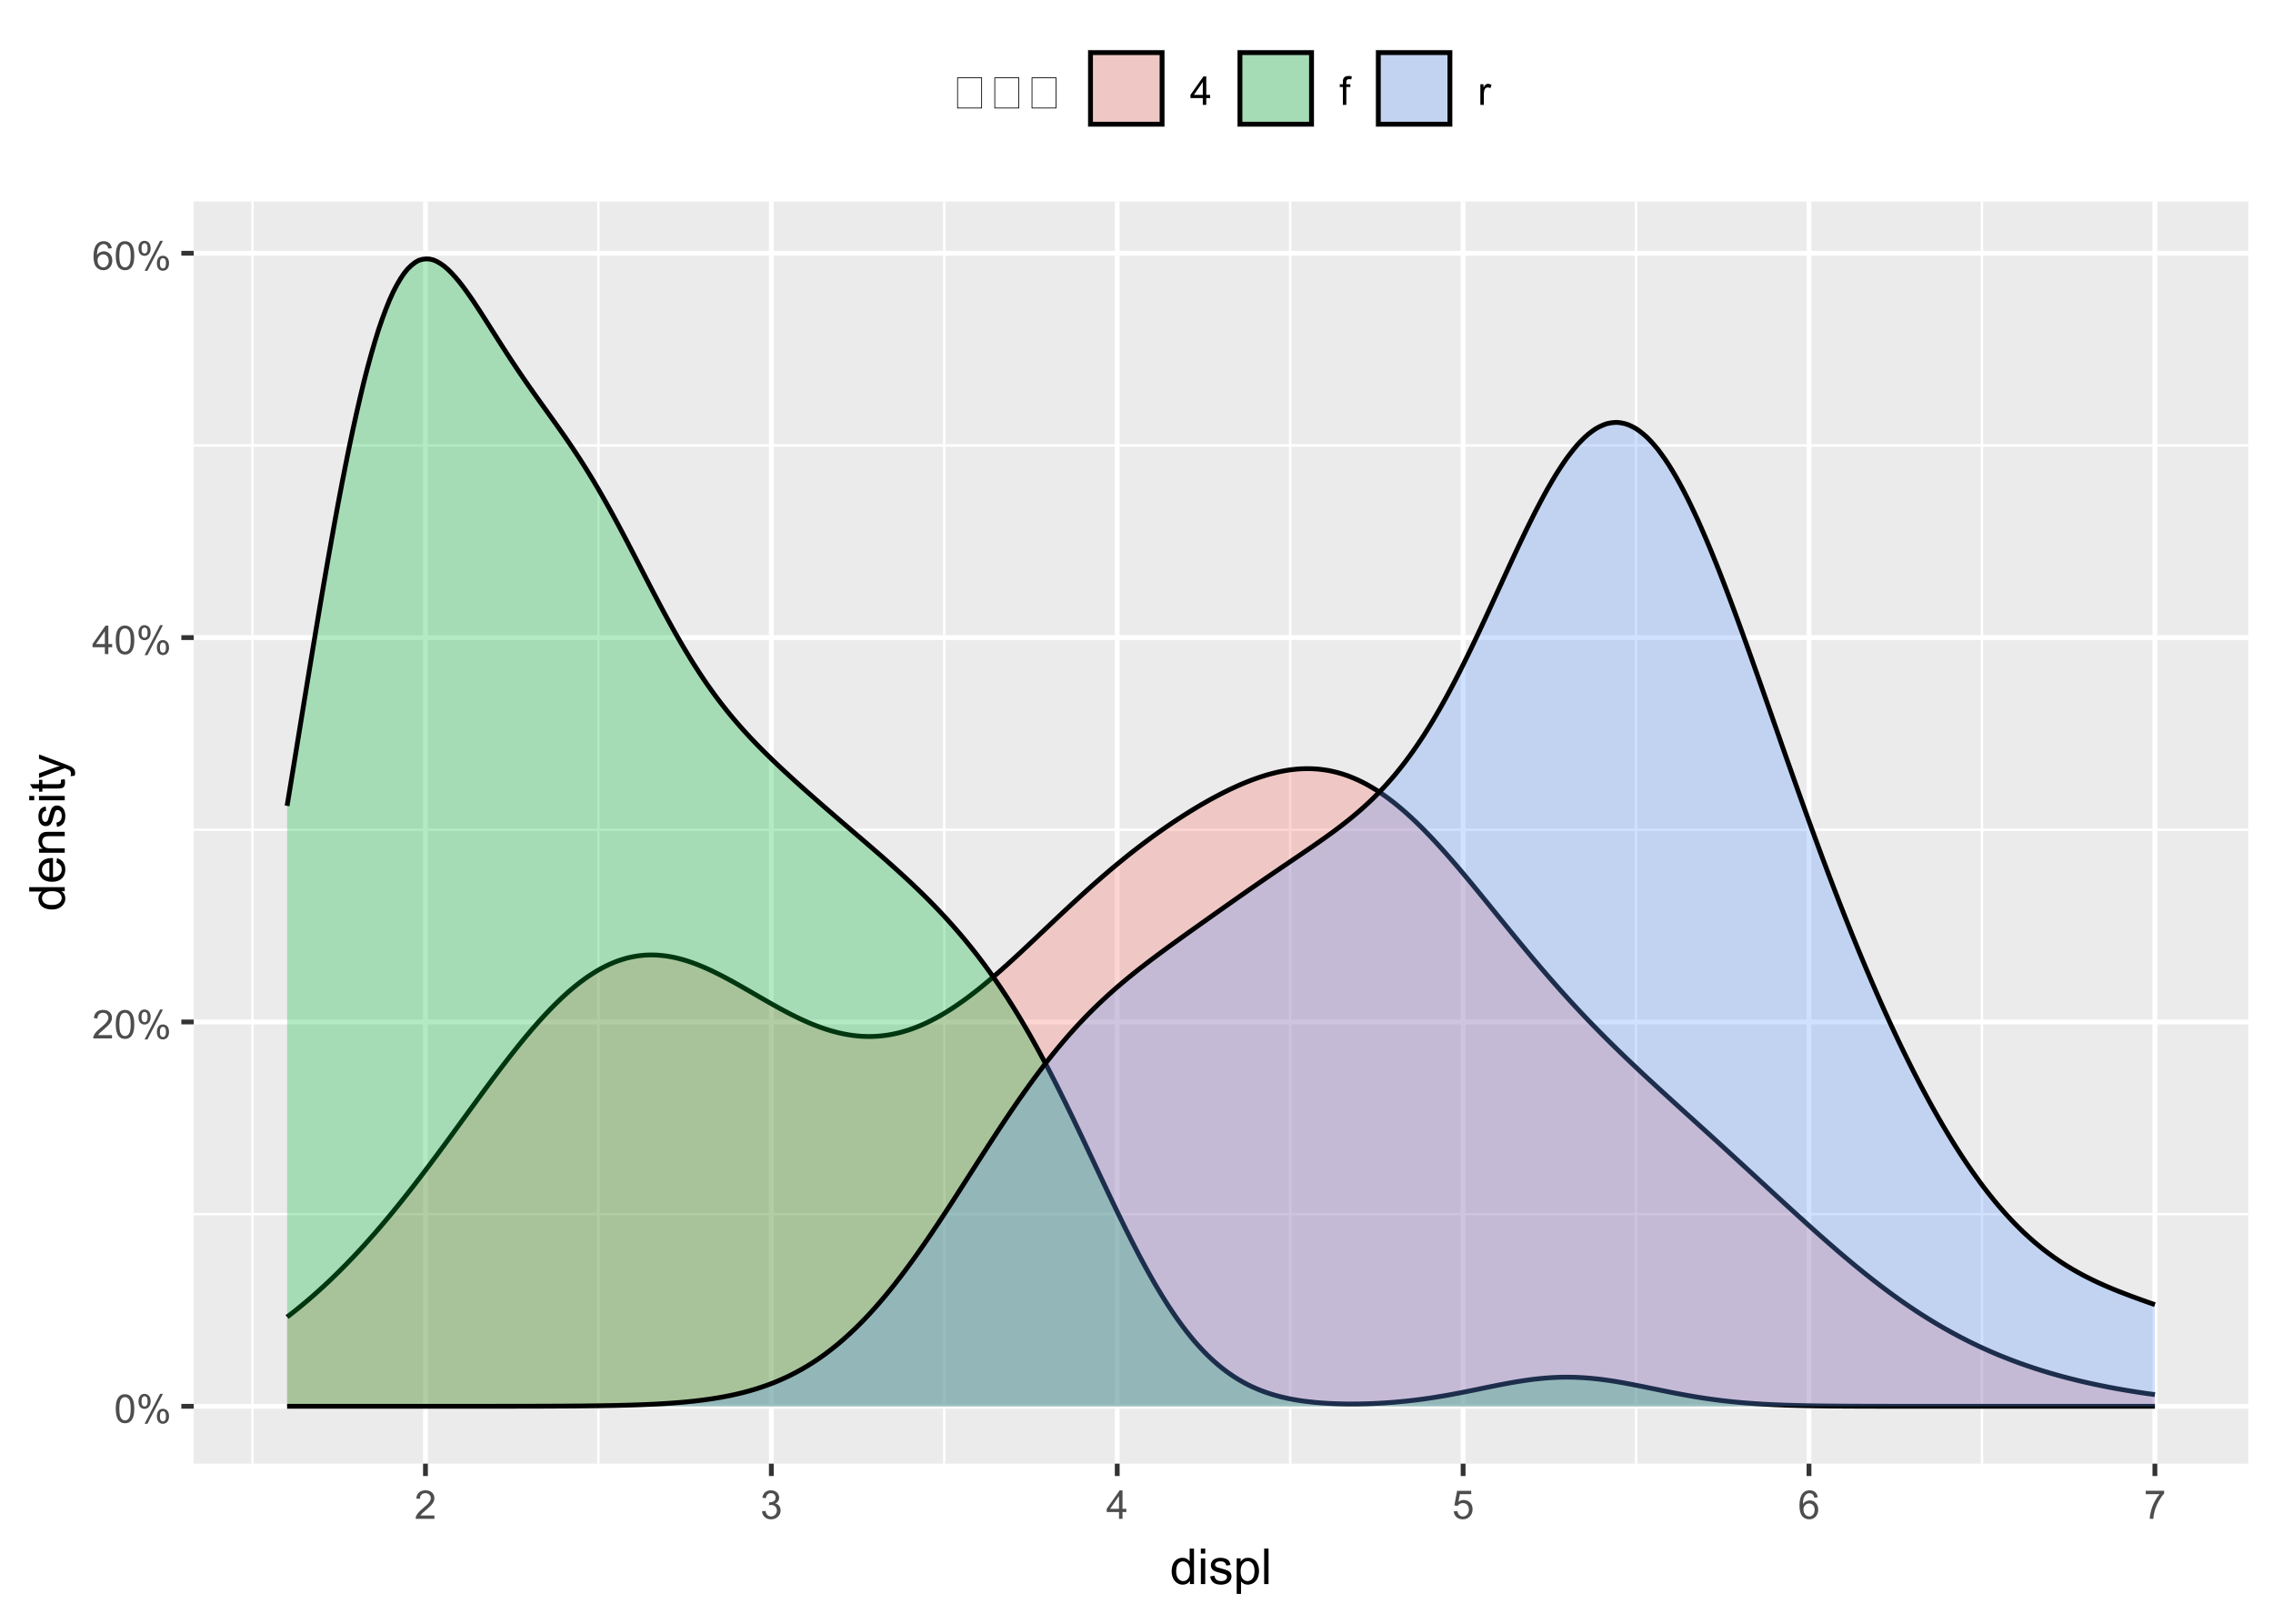 <?xml version="1.0" encoding="UTF-8"?>
<svg xmlns="http://www.w3.org/2000/svg" xmlns:xlink="http://www.w3.org/1999/xlink" width="504" height="360" viewBox="0 0 504 360">
<defs>
<g>
<g id="glyph-0-0">
<path d="M 0.367 -3.105 C 0.367 -3.852 0.441 -4.449 0.594 -4.906 C 0.75 -5.359 0.977 -5.711 1.277 -5.957 C 1.582 -6.203 1.961 -6.324 2.418 -6.324 C 2.758 -6.324 3.055 -6.258 3.309 -6.121 C 3.562 -5.984 3.773 -5.789 3.941 -5.531 C 4.105 -5.277 4.238 -4.965 4.332 -4.594 C 4.426 -4.227 4.473 -3.73 4.473 -3.105 C 4.473 -2.367 4.398 -1.77 4.246 -1.316 C 4.094 -0.863 3.867 -0.512 3.562 -0.266 C 3.262 -0.016 2.879 0.109 2.418 0.109 C 1.812 0.109 1.336 -0.109 0.988 -0.547 C 0.574 -1.07 0.367 -1.922 0.367 -3.105 M 1.16 -3.105 C 1.16 -2.074 1.281 -1.383 1.523 -1.043 C 1.766 -0.699 2.062 -0.527 2.418 -0.527 C 2.773 -0.527 3.074 -0.699 3.316 -1.043 C 3.559 -1.387 3.68 -2.074 3.68 -3.105 C 3.68 -4.145 3.559 -4.832 3.316 -5.172 C 3.074 -5.516 2.773 -5.684 2.41 -5.684 C 2.055 -5.684 1.773 -5.535 1.559 -5.234 C 1.293 -4.852 1.16 -4.141 1.16 -3.105 Z M 1.16 -3.105 "/>
</g>
<g id="glyph-0-1">
<path d="M 0.512 -4.785 C 0.512 -5.238 0.625 -5.617 0.852 -5.934 C 1.078 -6.25 1.406 -6.406 1.836 -6.406 C 2.23 -6.406 2.559 -6.266 2.816 -5.984 C 3.074 -5.703 3.207 -5.285 3.207 -4.738 C 3.207 -4.207 3.074 -3.797 2.812 -3.508 C 2.551 -3.219 2.227 -3.078 1.844 -3.078 C 1.461 -3.078 1.145 -3.219 0.891 -3.504 C 0.637 -3.785 0.512 -4.215 0.512 -4.785 M 1.855 -5.875 C 1.664 -5.875 1.504 -5.789 1.379 -5.625 C 1.25 -5.457 1.188 -5.152 1.188 -4.711 C 1.188 -4.305 1.25 -4.02 1.379 -3.855 C 1.508 -3.691 1.668 -3.609 1.855 -3.609 C 2.051 -3.609 2.211 -3.691 2.34 -3.859 C 2.469 -4.023 2.531 -4.328 2.531 -4.77 C 2.531 -5.176 2.465 -5.461 2.336 -5.625 C 2.207 -5.793 2.047 -5.875 1.855 -5.875 M 1.859 0.23 L 5.305 -6.406 L 5.934 -6.406 L 2.5 0.23 L 1.859 0.23 M 4.586 -1.477 C 4.586 -1.93 4.699 -2.312 4.926 -2.629 C 5.152 -2.941 5.48 -3.098 5.914 -3.098 C 6.309 -3.098 6.637 -2.957 6.895 -2.676 C 7.152 -2.395 7.281 -1.977 7.285 -1.43 C 7.281 -0.898 7.152 -0.488 6.891 -0.199 C 6.629 0.09 6.305 0.23 5.918 0.23 C 5.535 0.23 5.219 0.09 4.965 -0.195 C 4.711 -0.48 4.586 -0.906 4.586 -1.477 M 5.934 -2.566 C 5.738 -2.566 5.578 -2.48 5.449 -2.316 C 5.324 -2.148 5.258 -1.844 5.258 -1.402 C 5.258 -1 5.324 -0.715 5.453 -0.551 C 5.582 -0.383 5.742 -0.301 5.93 -0.301 C 6.129 -0.301 6.289 -0.383 6.418 -0.551 C 6.543 -0.715 6.609 -1.02 6.609 -1.461 C 6.609 -1.867 6.543 -2.152 6.414 -2.316 C 6.285 -2.484 6.125 -2.566 5.934 -2.566 Z M 5.934 -2.566 "/>
</g>
<g id="glyph-0-2">
<path d="M 4.43 -0.742 L 4.43 0 L 0.266 0 C 0.262 -0.188 0.289 -0.367 0.355 -0.539 C 0.461 -0.82 0.633 -1.102 0.867 -1.375 C 1.098 -1.648 1.438 -1.969 1.879 -2.328 C 2.562 -2.891 3.023 -3.336 3.266 -3.664 C 3.508 -3.992 3.625 -4.301 3.625 -4.594 C 3.625 -4.898 3.516 -5.16 3.297 -5.367 C 3.078 -5.578 2.793 -5.684 2.441 -5.684 C 2.066 -5.684 1.77 -5.574 1.547 -5.352 C 1.324 -5.125 1.211 -4.816 1.207 -4.422 L 0.414 -4.504 C 0.469 -5.098 0.672 -5.547 1.027 -5.859 C 1.383 -6.168 1.859 -6.324 2.457 -6.324 C 3.062 -6.324 3.539 -6.156 3.895 -5.824 C 4.246 -5.488 4.422 -5.07 4.422 -4.578 C 4.422 -4.324 4.371 -4.078 4.266 -3.832 C 4.164 -3.59 3.992 -3.332 3.754 -3.062 C 3.516 -2.793 3.117 -2.426 2.562 -1.957 C 2.098 -1.566 1.801 -1.301 1.668 -1.164 C 1.535 -1.023 1.426 -0.883 1.34 -0.742 Z M 4.43 -0.742 "/>
</g>
<g id="glyph-0-3">
<path d="M 2.844 0 L 2.844 -1.508 L 0.113 -1.508 L 0.113 -2.219 L 2.988 -6.301 L 3.617 -6.301 L 3.617 -2.219 L 4.469 -2.219 L 4.469 -1.508 L 3.617 -1.508 L 3.617 0 L 2.844 0 M 2.844 -2.219 L 2.844 -5.059 L 0.871 -2.219 Z M 2.844 -2.219 "/>
</g>
<g id="glyph-0-4">
<path d="M 4.379 -4.758 L 3.609 -4.695 C 3.539 -5 3.441 -5.219 3.316 -5.359 C 3.109 -5.578 2.852 -5.688 2.543 -5.688 C 2.297 -5.688 2.082 -5.621 1.895 -5.484 C 1.652 -5.305 1.461 -5.047 1.32 -4.703 C 1.18 -4.363 1.105 -3.879 1.102 -3.25 C 1.285 -3.531 1.516 -3.742 1.785 -3.879 C 2.051 -4.016 2.336 -4.086 2.629 -4.086 C 3.145 -4.086 3.586 -3.898 3.945 -3.516 C 4.309 -3.137 4.492 -2.648 4.492 -2.047 C 4.492 -1.648 4.406 -1.281 4.234 -0.941 C 4.062 -0.605 3.828 -0.344 3.531 -0.164 C 3.234 0.016 2.895 0.109 2.52 0.109 C 1.875 0.109 1.348 -0.129 0.941 -0.605 C 0.535 -1.078 0.332 -1.859 0.332 -2.949 C 0.332 -4.164 0.555 -5.051 1.004 -5.602 C 1.398 -6.086 1.926 -6.324 2.59 -6.324 C 3.086 -6.324 3.492 -6.188 3.809 -5.91 C 4.125 -5.629 4.316 -5.246 4.379 -4.758 M 1.219 -2.039 C 1.219 -1.773 1.277 -1.52 1.391 -1.277 C 1.504 -1.031 1.66 -0.848 1.863 -0.719 C 2.066 -0.594 2.281 -0.527 2.504 -0.527 C 2.832 -0.527 3.113 -0.66 3.348 -0.926 C 3.582 -1.188 3.699 -1.547 3.699 -2 C 3.699 -2.434 3.582 -2.777 3.352 -3.027 C 3.121 -3.277 2.828 -3.402 2.477 -3.402 C 2.125 -3.402 1.828 -3.277 1.586 -3.027 C 1.344 -2.777 1.219 -2.449 1.219 -2.039 Z M 1.219 -2.039 "/>
</g>
<g id="glyph-0-5">
<path d="M 0.371 -1.664 L 1.145 -1.766 C 1.23 -1.328 1.383 -1.012 1.598 -0.82 C 1.809 -0.625 2.07 -0.527 2.375 -0.527 C 2.738 -0.527 3.047 -0.656 3.297 -0.906 C 3.547 -1.16 3.672 -1.473 3.676 -1.844 C 3.672 -2.199 3.559 -2.492 3.324 -2.723 C 3.094 -2.953 2.797 -3.066 2.441 -3.066 C 2.293 -3.066 2.113 -3.039 1.895 -2.98 L 1.98 -3.66 C 2.031 -3.656 2.074 -3.652 2.105 -3.652 C 2.434 -3.652 2.73 -3.738 2.996 -3.91 C 3.258 -4.082 3.391 -4.348 3.391 -4.703 C 3.391 -4.988 3.293 -5.223 3.102 -5.41 C 2.91 -5.598 2.664 -5.688 2.359 -5.688 C 2.059 -5.688 1.809 -5.594 1.605 -5.406 C 1.406 -5.215 1.277 -4.934 1.219 -4.555 L 0.445 -4.691 C 0.543 -5.211 0.758 -5.613 1.09 -5.898 C 1.426 -6.184 1.844 -6.324 2.344 -6.324 C 2.688 -6.324 3.004 -6.25 3.293 -6.105 C 3.582 -5.957 3.801 -5.754 3.957 -5.5 C 4.109 -5.246 4.184 -4.973 4.184 -4.688 C 4.184 -4.414 4.113 -4.168 3.965 -3.945 C 3.82 -3.723 3.605 -3.543 3.316 -3.41 C 3.691 -3.324 3.98 -3.148 4.184 -2.875 C 4.391 -2.605 4.496 -2.266 4.496 -1.859 C 4.496 -1.312 4.293 -0.844 3.895 -0.461 C 3.492 -0.078 2.984 0.113 2.371 0.113 C 1.82 0.113 1.359 -0.055 0.996 -0.383 C 0.629 -0.711 0.422 -1.141 0.371 -1.664 Z M 0.371 -1.664 "/>
</g>
<g id="glyph-0-6">
<path d="M 0.367 -1.648 L 1.176 -1.719 C 1.238 -1.324 1.379 -1.027 1.598 -0.828 C 1.816 -0.629 2.078 -0.527 2.391 -0.527 C 2.762 -0.527 3.078 -0.668 3.336 -0.949 C 3.594 -1.23 3.723 -1.602 3.723 -2.066 C 3.723 -2.508 3.598 -2.855 3.348 -3.109 C 3.102 -3.367 2.777 -3.492 2.375 -3.492 C 2.125 -3.492 1.902 -3.438 1.703 -3.324 C 1.5 -3.211 1.344 -3.062 1.23 -2.883 L 0.504 -2.977 L 1.113 -6.215 L 4.246 -6.215 L 4.246 -5.473 L 1.73 -5.473 L 1.391 -3.781 C 1.77 -4.043 2.168 -4.176 2.582 -4.176 C 3.133 -4.176 3.598 -3.984 3.977 -3.605 C 4.352 -3.223 4.543 -2.734 4.543 -2.137 C 4.543 -1.566 4.375 -1.074 4.043 -0.656 C 3.641 -0.148 3.09 0.109 2.391 0.109 C 1.816 0.109 1.348 -0.055 0.984 -0.375 C 0.625 -0.695 0.418 -1.121 0.367 -1.648 Z M 0.367 -1.648 "/>
</g>
<g id="glyph-0-7">
<path d="M 0.418 -5.473 L 0.418 -6.219 L 4.496 -6.219 L 4.496 -5.617 C 4.094 -5.188 3.695 -4.621 3.301 -3.914 C 2.91 -3.207 2.605 -2.48 2.391 -1.73 C 2.234 -1.203 2.137 -0.629 2.094 0 L 1.297 0 C 1.305 -0.496 1.402 -1.094 1.59 -1.797 C 1.777 -2.496 2.043 -3.176 2.391 -3.828 C 2.738 -4.477 3.109 -5.027 3.504 -5.473 Z M 0.418 -5.473 "/>
</g>
<g id="glyph-0-8">
<path d="M 0.766 0 L 0.766 -3.961 L 0.082 -3.961 L 0.082 -4.562 L 0.766 -4.562 L 0.766 -5.047 C 0.766 -5.355 0.793 -5.582 0.848 -5.73 C 0.922 -5.934 1.051 -6.094 1.238 -6.219 C 1.426 -6.344 1.691 -6.406 2.027 -6.406 C 2.246 -6.406 2.488 -6.383 2.75 -6.328 L 2.633 -5.656 C 2.473 -5.684 2.32 -5.699 2.18 -5.699 C 1.945 -5.699 1.777 -5.648 1.68 -5.547 C 1.582 -5.445 1.535 -5.258 1.535 -4.984 L 1.535 -4.562 L 2.422 -4.562 L 2.422 -3.961 L 1.535 -3.961 L 1.535 0 Z M 0.766 0 "/>
</g>
<g id="glyph-0-9">
<path d="M 0.57 0 L 0.57 -4.562 L 1.266 -4.562 L 1.266 -3.871 C 1.445 -4.195 1.609 -4.41 1.758 -4.512 C 1.91 -4.613 2.074 -4.668 2.258 -4.668 C 2.516 -4.668 2.781 -4.582 3.051 -4.418 L 2.785 -3.699 C 2.594 -3.812 2.406 -3.867 2.219 -3.867 C 2.047 -3.867 1.895 -3.816 1.762 -3.715 C 1.629 -3.613 1.531 -3.473 1.473 -3.293 C 1.387 -3.016 1.344 -2.715 1.344 -2.391 L 1.344 0 Z M 0.57 0 "/>
</g>
<g id="glyph-1-0">
<path d="M 4.426 0 L 4.426 -0.719 C 4.062 -0.152 3.531 0.129 2.832 0.129 C 2.375 0.129 1.957 0.004 1.578 -0.246 C 1.195 -0.496 0.898 -0.848 0.691 -1.297 C 0.48 -1.746 0.375 -2.262 0.375 -2.848 C 0.375 -3.414 0.473 -3.934 0.66 -4.395 C 0.852 -4.859 1.137 -5.215 1.516 -5.461 C 1.895 -5.711 2.32 -5.832 2.789 -5.832 C 3.133 -5.832 3.438 -5.762 3.707 -5.617 C 3.977 -5.469 4.191 -5.281 4.359 -5.047 L 4.359 -7.875 L 5.324 -7.875 L 5.324 0 L 4.426 0 M 1.371 -2.848 C 1.371 -2.117 1.523 -1.57 1.832 -1.207 C 2.141 -0.848 2.504 -0.664 2.922 -0.664 C 3.344 -0.664 3.703 -0.84 4 -1.184 C 4.293 -1.531 4.441 -2.059 4.441 -2.766 C 4.441 -3.547 4.293 -4.121 3.992 -4.484 C 3.691 -4.852 3.32 -5.031 2.879 -5.031 C 2.449 -5.031 2.09 -4.855 1.801 -4.508 C 1.516 -4.156 1.371 -3.602 1.371 -2.848 Z M 1.371 -2.848 "/>
</g>
<g id="glyph-1-1">
<path d="M 0.73 -6.762 L 0.73 -7.875 L 1.695 -7.875 L 1.695 -6.762 L 0.73 -6.762 M 0.73 0 L 0.73 -5.703 L 1.695 -5.703 L 1.695 0 Z M 0.73 0 "/>
</g>
<g id="glyph-1-2">
<path d="M 0.34 -1.703 L 1.293 -1.852 C 1.348 -1.469 1.496 -1.176 1.742 -0.973 C 1.988 -0.77 2.332 -0.664 2.773 -0.664 C 3.215 -0.664 3.547 -0.758 3.758 -0.938 C 3.977 -1.117 4.082 -1.332 4.082 -1.574 C 4.082 -1.793 3.988 -1.965 3.797 -2.09 C 3.664 -2.176 3.336 -2.285 2.809 -2.418 C 2.102 -2.598 1.609 -2.75 1.336 -2.883 C 1.062 -3.012 0.852 -3.191 0.711 -3.426 C 0.57 -3.656 0.5 -3.91 0.5 -4.188 C 0.5 -4.445 0.559 -4.68 0.676 -4.895 C 0.789 -5.113 0.949 -5.293 1.148 -5.438 C 1.301 -5.547 1.504 -5.641 1.766 -5.719 C 2.023 -5.793 2.301 -5.832 2.602 -5.832 C 3.047 -5.832 3.441 -5.77 3.777 -5.641 C 4.117 -5.512 4.367 -5.336 4.527 -5.117 C 4.688 -4.895 4.801 -4.602 4.859 -4.234 L 3.914 -4.102 C 3.871 -4.398 3.75 -4.625 3.543 -4.789 C 3.336 -4.957 3.047 -5.039 2.668 -5.039 C 2.227 -5.039 1.91 -4.965 1.719 -4.816 C 1.527 -4.672 1.434 -4.5 1.434 -4.301 C 1.434 -4.176 1.473 -4.062 1.551 -3.965 C 1.633 -3.859 1.754 -3.773 1.922 -3.707 C 2.02 -3.672 2.305 -3.586 2.777 -3.461 C 3.461 -3.277 3.938 -3.125 4.207 -3.012 C 4.48 -2.895 4.691 -2.727 4.844 -2.504 C 5 -2.281 5.074 -2.004 5.074 -1.676 C 5.074 -1.352 4.98 -1.051 4.793 -0.766 C 4.605 -0.48 4.336 -0.262 3.98 -0.105 C 3.625 0.051 3.223 0.129 2.777 0.129 C 2.035 0.129 1.473 -0.023 1.082 -0.332 C 0.695 -0.641 0.445 -1.098 0.34 -1.703 Z M 0.34 -1.703 "/>
</g>
<g id="glyph-1-3">
<path d="M 0.727 2.188 L 0.727 -5.703 L 1.605 -5.703 L 1.605 -4.961 C 1.812 -5.254 2.047 -5.469 2.309 -5.617 C 2.57 -5.762 2.887 -5.832 3.262 -5.832 C 3.746 -5.832 4.176 -5.707 4.551 -5.457 C 4.922 -5.207 5.203 -4.852 5.391 -4.395 C 5.582 -3.941 5.676 -3.438 5.676 -2.895 C 5.676 -2.312 5.574 -1.785 5.363 -1.32 C 5.152 -0.852 4.848 -0.492 4.449 -0.246 C 4.051 0.004 3.633 0.129 3.191 0.129 C 2.867 0.129 2.578 0.062 2.324 -0.074 C 2.066 -0.211 1.855 -0.383 1.691 -0.59 L 1.691 2.188 L 0.727 2.188 M 1.602 -2.82 C 1.602 -2.086 1.75 -1.543 2.047 -1.191 C 2.344 -0.84 2.703 -0.664 3.125 -0.664 C 3.555 -0.664 3.922 -0.848 4.23 -1.211 C 4.535 -1.574 4.688 -2.137 4.688 -2.898 C 4.688 -3.629 4.539 -4.172 4.242 -4.531 C 3.941 -4.895 3.586 -5.074 3.168 -5.074 C 2.758 -5.074 2.395 -4.883 2.074 -4.5 C 1.758 -4.113 1.602 -3.555 1.602 -2.82 Z M 1.602 -2.82 "/>
</g>
<g id="glyph-1-4">
<path d="M 0.703 0 L 0.703 -7.875 L 1.672 -7.875 L 1.672 0 Z M 0.703 0 "/>
</g>
<g id="glyph-1-5">
<path d="M 1.375 0 L 1.375 -6.875 L 6.875 -6.875 L 6.875 0 L 1.375 0 M 1.547 -0.172 L 6.703 -0.172 L 6.703 -6.703 L 1.547 -6.703 Z M 1.547 -0.172 "/>
</g>
<g id="glyph-2-0">
<path d="M 0 -4.426 L -0.719 -4.426 C -0.152 -4.062 0.129 -3.531 0.129 -2.832 C 0.129 -2.375 0.004 -1.957 -0.246 -1.578 C -0.496 -1.195 -0.848 -0.898 -1.297 -0.691 C -1.746 -0.48 -2.262 -0.375 -2.848 -0.375 C -3.414 -0.375 -3.934 -0.473 -4.395 -0.66 C -4.859 -0.852 -5.215 -1.137 -5.461 -1.516 C -5.711 -1.895 -5.832 -2.32 -5.832 -2.789 C -5.832 -3.133 -5.762 -3.438 -5.617 -3.707 C -5.469 -3.977 -5.281 -4.191 -5.047 -4.359 L -7.875 -4.363 L -7.875 -5.324 L 0 -5.324 L 0 -4.426 M -2.848 -1.371 C -2.117 -1.371 -1.57 -1.523 -1.207 -1.832 C -0.848 -2.141 -0.664 -2.504 -0.664 -2.922 C -0.664 -3.344 -0.84 -3.703 -1.184 -4 C -1.531 -4.293 -2.059 -4.441 -2.766 -4.441 C -3.547 -4.441 -4.121 -4.293 -4.484 -3.992 C -4.852 -3.691 -5.031 -3.32 -5.031 -2.879 C -5.031 -2.449 -4.855 -2.09 -4.508 -1.801 C -4.156 -1.516 -3.602 -1.371 -2.848 -1.371 Z M -2.848 -1.371 "/>
</g>
<g id="glyph-2-1">
<path d="M -1.836 -4.629 L -1.715 -5.629 C -1.129 -5.473 -0.676 -5.18 -0.355 -4.754 C -0.031 -4.328 0.129 -3.781 0.129 -3.121 C 0.129 -2.285 -0.129 -1.625 -0.641 -1.137 C -1.156 -0.648 -1.875 -0.402 -2.805 -0.402 C -3.762 -0.402 -4.508 -0.648 -5.039 -1.145 C -5.566 -1.637 -5.832 -2.277 -5.832 -3.066 C -5.832 -3.828 -5.574 -4.453 -5.055 -4.938 C -4.535 -5.418 -3.805 -5.66 -2.863 -5.66 C -2.805 -5.66 -2.719 -5.66 -2.605 -5.656 L -2.605 -1.402 C -1.977 -1.438 -1.5 -1.613 -1.164 -1.934 C -0.832 -2.254 -0.664 -2.648 -0.664 -3.125 C -0.664 -3.48 -0.758 -3.781 -0.945 -4.035 C -1.133 -4.285 -1.43 -4.484 -1.836 -4.629 M -3.398 -1.457 L -3.398 -4.641 C -3.879 -4.598 -4.238 -4.477 -4.48 -4.273 C -4.852 -3.969 -5.039 -3.566 -5.039 -3.078 C -5.039 -2.633 -4.891 -2.262 -4.594 -1.957 C -4.297 -1.656 -3.898 -1.488 -3.398 -1.457 Z M -3.398 -1.457 "/>
</g>
<g id="glyph-2-2">
<path d="M 0 -0.727 L -5.703 -0.727 L -5.703 -1.594 L -4.895 -1.594 C -5.52 -2.016 -5.832 -2.621 -5.832 -3.41 C -5.832 -3.754 -5.77 -4.07 -5.648 -4.359 C -5.523 -4.648 -5.363 -4.863 -5.16 -5.008 C -4.961 -5.148 -4.723 -5.25 -4.445 -5.305 C -4.27 -5.344 -3.953 -5.359 -3.508 -5.359 L 0 -5.359 L 0 -4.395 L -3.469 -4.395 C -3.863 -4.395 -4.156 -4.355 -4.352 -4.281 C -4.547 -4.207 -4.703 -4.07 -4.82 -3.879 C -4.938 -3.688 -4.996 -3.465 -4.996 -3.207 C -4.996 -2.793 -4.863 -2.438 -4.602 -2.141 C -4.34 -1.84 -3.844 -1.691 -3.117 -1.691 L 0 -1.691 Z M 0 -0.727 "/>
</g>
<g id="glyph-2-3">
<path d="M -1.703 -0.34 L -1.852 -1.293 C -1.469 -1.348 -1.176 -1.496 -0.973 -1.742 C -0.77 -1.988 -0.664 -2.332 -0.664 -2.773 C -0.664 -3.215 -0.758 -3.547 -0.938 -3.758 C -1.117 -3.977 -1.332 -4.082 -1.574 -4.082 C -1.793 -4.082 -1.965 -3.988 -2.09 -3.797 C -2.176 -3.664 -2.285 -3.336 -2.418 -2.809 C -2.598 -2.102 -2.75 -1.609 -2.883 -1.336 C -3.012 -1.062 -3.191 -0.852 -3.426 -0.711 C -3.656 -0.57 -3.91 -0.5 -4.188 -0.5 C -4.445 -0.5 -4.68 -0.559 -4.895 -0.676 C -5.113 -0.789 -5.293 -0.949 -5.438 -1.148 C -5.547 -1.301 -5.641 -1.504 -5.719 -1.766 C -5.793 -2.023 -5.832 -2.301 -5.832 -2.602 C -5.832 -3.047 -5.77 -3.441 -5.641 -3.777 C -5.512 -4.117 -5.336 -4.367 -5.117 -4.527 C -4.895 -4.688 -4.602 -4.801 -4.234 -4.859 L -4.102 -3.914 C -4.398 -3.871 -4.625 -3.75 -4.789 -3.543 C -4.957 -3.336 -5.039 -3.047 -5.039 -2.668 C -5.039 -2.227 -4.965 -1.91 -4.816 -1.719 C -4.672 -1.527 -4.5 -1.434 -4.301 -1.434 C -4.176 -1.434 -4.062 -1.473 -3.965 -1.551 C -3.859 -1.633 -3.773 -1.754 -3.707 -1.922 C -3.672 -2.02 -3.586 -2.305 -3.461 -2.777 C -3.277 -3.461 -3.125 -3.938 -3.012 -4.207 C -2.895 -4.48 -2.727 -4.691 -2.504 -4.844 C -2.281 -5 -2.004 -5.074 -1.676 -5.074 C -1.352 -5.074 -1.051 -4.98 -0.766 -4.793 C -0.48 -4.605 -0.262 -4.336 -0.105 -3.98 C 0.051 -3.625 0.129 -3.223 0.129 -2.777 C 0.129 -2.035 -0.023 -1.473 -0.332 -1.082 C -0.641 -0.695 -1.098 -0.445 -1.703 -0.34 Z M -1.703 -0.34 "/>
</g>
<g id="glyph-2-4">
<path d="M -6.762 -0.73 L -7.875 -0.73 L -7.875 -1.699 L -6.762 -1.699 L -6.762 -0.73 M 0 -0.73 L -5.703 -0.73 L -5.703 -1.699 L 0 -1.695 Z M 0 -0.73 "/>
</g>
<g id="glyph-2-5">
<path d="M -0.863 -2.836 L -0.012 -2.977 C 0.047 -2.703 0.074 -2.461 0.074 -2.246 C 0.074 -1.895 0.02 -1.621 -0.09 -1.43 C -0.203 -1.234 -0.348 -1.098 -0.527 -1.02 C -0.711 -0.941 -1.09 -0.902 -1.672 -0.902 L -4.953 -0.902 L -4.953 -0.195 L -5.703 -0.195 L -5.703 -0.902 L -7.117 -0.902 L -7.695 -1.863 L -5.703 -1.863 L -5.703 -2.836 L -4.953 -2.836 L -4.953 -1.863 L -1.617 -1.863 C -1.34 -1.863 -1.164 -1.879 -1.086 -1.914 C -1.008 -1.949 -0.945 -2.004 -0.898 -2.082 C -0.852 -2.16 -0.828 -2.27 -0.828 -2.41 C -0.828 -2.52 -0.84 -2.66 -0.863 -2.836 Z M -0.863 -2.836 "/>
</g>
<g id="glyph-2-6">
<path d="M 2.195 -0.684 L 1.289 -0.574 C 1.348 -0.785 1.375 -0.969 1.375 -1.129 C 1.375 -1.344 1.34 -1.516 1.266 -1.645 C 1.195 -1.773 1.094 -1.879 0.969 -1.961 C 0.871 -2.02 0.629 -2.121 0.246 -2.258 C 0.195 -2.273 0.113 -2.301 0.012 -2.344 L -5.703 -0.176 L -5.703 -1.219 L -2.402 -2.406 C -1.98 -2.559 -1.543 -2.699 -1.078 -2.82 C -1.523 -2.93 -1.957 -3.062 -2.379 -3.219 L -5.703 -4.438 L -5.703 -5.402 L 0.098 -3.234 C 0.723 -3 1.156 -2.82 1.391 -2.691 C 1.711 -2.52 1.945 -2.32 2.094 -2.102 C 2.242 -1.879 2.316 -1.613 2.316 -1.305 C 2.316 -1.117 2.277 -0.91 2.195 -0.684 Z M 2.195 -0.684 "/>
</g>
</g>
<clipPath id="clip-0">
<path clip-rule="nonzero" d="M 42.953 44.676 L 498.52 44.676 L 498.52 324.508 L 42.953 324.508 Z M 42.953 44.676 "/>
</clipPath>
<clipPath id="clip-1">
<path clip-rule="nonzero" d="M 42.953 268 L 498.52 268 L 498.52 270 L 42.953 270 Z M 42.953 268 "/>
</clipPath>
<clipPath id="clip-2">
<path clip-rule="nonzero" d="M 42.953 183 L 498.52 183 L 498.52 185 L 42.953 185 Z M 42.953 183 "/>
</clipPath>
<clipPath id="clip-3">
<path clip-rule="nonzero" d="M 42.953 98 L 498.52 98 L 498.52 100 L 42.953 100 Z M 42.953 98 "/>
</clipPath>
<clipPath id="clip-4">
<path clip-rule="nonzero" d="M 55 44.676 L 57 44.676 L 57 324.508 L 55 324.508 Z M 55 44.676 "/>
</clipPath>
<clipPath id="clip-5">
<path clip-rule="nonzero" d="M 132 44.676 L 133 44.676 L 133 324.508 L 132 324.508 Z M 132 44.676 "/>
</clipPath>
<clipPath id="clip-6">
<path clip-rule="nonzero" d="M 209 44.676 L 210 44.676 L 210 324.508 L 209 324.508 Z M 209 44.676 "/>
</clipPath>
<clipPath id="clip-7">
<path clip-rule="nonzero" d="M 285 44.676 L 287 44.676 L 287 324.508 L 285 324.508 Z M 285 44.676 "/>
</clipPath>
<clipPath id="clip-8">
<path clip-rule="nonzero" d="M 362 44.676 L 364 44.676 L 364 324.508 L 362 324.508 Z M 362 44.676 "/>
</clipPath>
<clipPath id="clip-9">
<path clip-rule="nonzero" d="M 439 44.676 L 440 44.676 L 440 324.508 L 439 324.508 Z M 439 44.676 "/>
</clipPath>
<clipPath id="clip-10">
<path clip-rule="nonzero" d="M 42.953 311 L 498.52 311 L 498.52 313 L 42.953 313 Z M 42.953 311 "/>
</clipPath>
<clipPath id="clip-11">
<path clip-rule="nonzero" d="M 42.953 226 L 498.52 226 L 498.52 228 L 42.953 228 Z M 42.953 226 "/>
</clipPath>
<clipPath id="clip-12">
<path clip-rule="nonzero" d="M 42.953 140 L 498.52 140 L 498.52 142 L 42.953 142 Z M 42.953 140 "/>
</clipPath>
<clipPath id="clip-13">
<path clip-rule="nonzero" d="M 42.953 55 L 498.52 55 L 498.52 57 L 42.953 57 Z M 42.953 55 "/>
</clipPath>
<clipPath id="clip-14">
<path clip-rule="nonzero" d="M 93 44.676 L 95 44.676 L 95 324.508 L 93 324.508 Z M 93 44.676 "/>
</clipPath>
<clipPath id="clip-15">
<path clip-rule="nonzero" d="M 170 44.676 L 172 44.676 L 172 324.508 L 170 324.508 Z M 170 44.676 "/>
</clipPath>
<clipPath id="clip-16">
<path clip-rule="nonzero" d="M 247 44.676 L 249 44.676 L 249 324.508 L 247 324.508 Z M 247 44.676 "/>
</clipPath>
<clipPath id="clip-17">
<path clip-rule="nonzero" d="M 323 44.676 L 325 44.676 L 325 324.508 L 323 324.508 Z M 323 44.676 "/>
</clipPath>
<clipPath id="clip-18">
<path clip-rule="nonzero" d="M 400 44.676 L 402 44.676 L 402 324.508 L 400 324.508 Z M 400 44.676 "/>
</clipPath>
<clipPath id="clip-19">
<path clip-rule="nonzero" d="M 477 44.676 L 479 44.676 L 479 324.508 L 477 324.508 Z M 477 44.676 "/>
</clipPath>
</defs>
<rect x="-50.4" y="-36" width="604.8" height="432" fill="rgb(100%, 100%, 100%)" fill-opacity="1"/>
<rect x="-50.4" y="-36" width="604.8" height="432" fill="rgb(100%, 100%, 100%)" fill-opacity="1"/>
<path fill="none" stroke-width="1.067" stroke-linecap="round" stroke-linejoin="round" stroke="rgb(100%, 100%, 100%)" stroke-opacity="1" stroke-miterlimit="10" d="M 0 360 L 504 360 L 504 0 L 0 0 Z M 0 360 "/>
<g clip-path="url(#clip-0)">
<path fill-rule="nonzero" fill="rgb(92.157%, 92.157%, 92.157%)" fill-opacity="1" d="M 42.953 324.508 L 498.52 324.508 L 498.52 44.676 L 42.953 44.676 Z M 42.953 324.508 "/>
</g>
<g clip-path="url(#clip-1)">
<path fill="none" stroke-width="0.533" stroke-linecap="butt" stroke-linejoin="round" stroke="rgb(100%, 100%, 100%)" stroke-opacity="1" stroke-miterlimit="10" d="M 42.953 269.184 L 498.52 269.184 "/>
</g>
<g clip-path="url(#clip-2)">
<path fill="none" stroke-width="0.533" stroke-linecap="butt" stroke-linejoin="round" stroke="rgb(100%, 100%, 100%)" stroke-opacity="1" stroke-miterlimit="10" d="M 42.953 183.969 L 498.52 183.969 "/>
</g>
<g clip-path="url(#clip-3)">
<path fill="none" stroke-width="0.533" stroke-linecap="butt" stroke-linejoin="round" stroke="rgb(100%, 100%, 100%)" stroke-opacity="1" stroke-miterlimit="10" d="M 42.953 98.758 L 498.52 98.758 "/>
</g>
<g clip-path="url(#clip-4)">
<path fill="none" stroke-width="0.533" stroke-linecap="butt" stroke-linejoin="round" stroke="rgb(100%, 100%, 100%)" stroke-opacity="1" stroke-miterlimit="10" d="M 55.992 324.508 L 55.992 44.676 "/>
</g>
<g clip-path="url(#clip-5)">
<path fill="none" stroke-width="0.533" stroke-linecap="butt" stroke-linejoin="round" stroke="rgb(100%, 100%, 100%)" stroke-opacity="1" stroke-miterlimit="10" d="M 132.688 324.508 L 132.688 44.676 "/>
</g>
<g clip-path="url(#clip-6)">
<path fill="none" stroke-width="0.533" stroke-linecap="butt" stroke-linejoin="round" stroke="rgb(100%, 100%, 100%)" stroke-opacity="1" stroke-miterlimit="10" d="M 209.379 324.508 L 209.379 44.676 "/>
</g>
<g clip-path="url(#clip-7)">
<path fill="none" stroke-width="0.533" stroke-linecap="butt" stroke-linejoin="round" stroke="rgb(100%, 100%, 100%)" stroke-opacity="1" stroke-miterlimit="10" d="M 286.074 324.508 L 286.074 44.676 "/>
</g>
<g clip-path="url(#clip-8)">
<path fill="none" stroke-width="0.533" stroke-linecap="butt" stroke-linejoin="round" stroke="rgb(100%, 100%, 100%)" stroke-opacity="1" stroke-miterlimit="10" d="M 362.77 324.508 L 362.77 44.676 "/>
</g>
<g clip-path="url(#clip-9)">
<path fill="none" stroke-width="0.533" stroke-linecap="butt" stroke-linejoin="round" stroke="rgb(100%, 100%, 100%)" stroke-opacity="1" stroke-miterlimit="10" d="M 439.465 324.508 L 439.465 44.676 "/>
</g>
<g clip-path="url(#clip-10)">
<path fill="none" stroke-width="1.067" stroke-linecap="butt" stroke-linejoin="round" stroke="rgb(100%, 100%, 100%)" stroke-opacity="1" stroke-miterlimit="10" d="M 42.953 311.789 L 498.52 311.789 "/>
</g>
<g clip-path="url(#clip-11)">
<path fill="none" stroke-width="1.067" stroke-linecap="butt" stroke-linejoin="round" stroke="rgb(100%, 100%, 100%)" stroke-opacity="1" stroke-miterlimit="10" d="M 42.953 226.578 L 498.52 226.578 "/>
</g>
<g clip-path="url(#clip-12)">
<path fill="none" stroke-width="1.067" stroke-linecap="butt" stroke-linejoin="round" stroke="rgb(100%, 100%, 100%)" stroke-opacity="1" stroke-miterlimit="10" d="M 42.953 141.363 L 498.52 141.363 "/>
</g>
<g clip-path="url(#clip-13)">
<path fill="none" stroke-width="1.067" stroke-linecap="butt" stroke-linejoin="round" stroke="rgb(100%, 100%, 100%)" stroke-opacity="1" stroke-miterlimit="10" d="M 42.953 56.148 L 498.52 56.148 "/>
</g>
<g clip-path="url(#clip-14)">
<path fill="none" stroke-width="1.067" stroke-linecap="butt" stroke-linejoin="round" stroke="rgb(100%, 100%, 100%)" stroke-opacity="1" stroke-miterlimit="10" d="M 94.34 324.508 L 94.34 44.676 "/>
</g>
<g clip-path="url(#clip-15)">
<path fill="none" stroke-width="1.067" stroke-linecap="butt" stroke-linejoin="round" stroke="rgb(100%, 100%, 100%)" stroke-opacity="1" stroke-miterlimit="10" d="M 171.031 324.508 L 171.031 44.676 "/>
</g>
<g clip-path="url(#clip-16)">
<path fill="none" stroke-width="1.067" stroke-linecap="butt" stroke-linejoin="round" stroke="rgb(100%, 100%, 100%)" stroke-opacity="1" stroke-miterlimit="10" d="M 247.727 324.508 L 247.727 44.676 "/>
</g>
<g clip-path="url(#clip-17)">
<path fill="none" stroke-width="1.067" stroke-linecap="butt" stroke-linejoin="round" stroke="rgb(100%, 100%, 100%)" stroke-opacity="1" stroke-miterlimit="10" d="M 324.422 324.508 L 324.422 44.676 "/>
</g>
<g clip-path="url(#clip-18)">
<path fill="none" stroke-width="1.067" stroke-linecap="butt" stroke-linejoin="round" stroke="rgb(100%, 100%, 100%)" stroke-opacity="1" stroke-miterlimit="10" d="M 401.117 324.508 L 401.117 44.676 "/>
</g>
<g clip-path="url(#clip-19)">
<path fill="none" stroke-width="1.067" stroke-linecap="butt" stroke-linejoin="round" stroke="rgb(100%, 100%, 100%)" stroke-opacity="1" stroke-miterlimit="10" d="M 477.812 324.508 L 477.812 44.676 "/>
</g>
<path fill-rule="nonzero" fill="rgb(97.255%, 46.275%, 42.745%)" fill-opacity="0.298" d="M 63.66 291.996 L 64.469 291.367 L 65.281 290.734 L 66.09 290.082 L 66.902 289.418 L 67.711 288.746 L 68.523 288.055 L 69.332 287.355 L 70.145 286.641 L 70.953 285.91 L 71.766 285.172 L 72.574 284.418 L 73.387 283.648 L 74.195 282.871 L 75.008 282.074 L 75.816 281.266 L 76.629 280.445 L 77.438 279.609 L 78.25 278.766 L 79.059 277.906 L 79.871 277.031 L 80.68 276.148 L 81.492 275.246 L 82.301 274.336 L 83.113 273.414 L 83.922 272.477 L 84.734 271.531 L 85.543 270.57 L 86.352 269.598 L 87.164 268.617 L 87.973 267.621 L 88.785 266.617 L 89.594 265.602 L 90.406 264.574 L 91.215 263.543 L 92.027 262.496 L 92.836 261.445 L 93.648 260.383 L 94.457 259.312 L 95.27 258.238 L 96.078 257.156 L 96.891 256.066 L 97.699 254.973 L 98.512 253.871 L 99.32 252.77 L 100.133 251.664 L 100.941 250.551 L 101.754 249.441 L 102.562 248.328 L 103.375 247.215 L 104.184 246.105 L 104.996 244.992 L 105.805 243.887 L 106.617 242.781 L 107.426 241.68 L 108.234 240.586 L 109.047 239.496 L 109.855 238.414 L 110.668 237.34 L 111.477 236.277 L 112.289 235.223 L 113.098 234.18 L 113.91 233.152 L 114.719 232.133 L 115.531 231.129 L 116.34 230.148 L 117.152 229.176 L 117.961 228.223 L 118.773 227.293 L 119.582 226.371 L 120.395 225.484 L 121.203 224.613 L 122.016 223.762 L 122.824 222.938 L 123.637 222.133 L 124.445 221.359 L 125.258 220.609 L 126.066 219.879 L 126.879 219.191 L 127.688 218.523 L 128.5 217.879 L 129.309 217.277 L 130.117 216.691 L 130.93 216.148 L 131.738 215.633 L 132.551 215.137 L 133.359 214.691 L 134.172 214.266 L 134.98 213.875 L 135.793 213.523 L 136.602 213.191 L 137.414 212.902 L 138.223 212.645 L 139.035 212.41 L 139.844 212.227 L 140.656 212.062 L 141.465 211.93 L 142.277 211.836 L 143.086 211.762 L 143.898 211.73 L 144.707 211.727 L 145.52 211.742 L 146.328 211.805 L 147.141 211.883 L 147.949 211.992 L 148.762 212.133 L 149.57 212.293 L 150.383 212.484 L 151.191 212.699 L 152.004 212.93 L 152.812 213.195 L 153.621 213.477 L 154.434 213.777 L 155.242 214.102 L 156.055 214.438 L 156.863 214.797 L 157.676 215.172 L 158.484 215.555 L 159.297 215.961 L 160.105 216.371 L 160.918 216.797 L 161.727 217.234 L 162.539 217.676 L 163.348 218.129 L 164.16 218.586 L 164.969 219.047 L 165.781 219.516 L 166.59 219.98 L 167.402 220.453 L 168.211 220.922 L 169.023 221.391 L 169.832 221.855 L 170.645 222.316 L 171.453 222.777 L 172.266 223.227 L 173.074 223.672 L 173.887 224.105 L 174.695 224.531 L 175.504 224.949 L 176.316 225.352 L 177.125 225.746 L 177.938 226.129 L 178.746 226.488 L 179.559 226.84 L 180.367 227.176 L 181.18 227.488 L 181.988 227.793 L 182.801 228.07 L 183.609 228.332 L 184.422 228.582 L 185.23 228.797 L 186.043 229 L 186.852 229.184 L 187.664 229.336 L 188.473 229.477 L 189.285 229.586 L 190.094 229.676 L 190.906 229.746 L 191.715 229.781 L 192.527 229.801 L 193.336 229.797 L 194.148 229.762 L 194.957 229.711 L 195.77 229.625 L 196.578 229.52 L 197.387 229.395 L 198.199 229.234 L 199.008 229.055 L 199.82 228.852 L 200.629 228.617 L 201.441 228.371 L 202.25 228.09 L 203.062 227.785 L 203.871 227.465 L 204.684 227.113 L 205.492 226.742 L 206.305 226.348 L 207.113 225.93 L 207.926 225.496 L 208.734 225.035 L 209.547 224.555 L 210.355 224.059 L 211.168 223.535 L 211.977 222.996 L 212.789 222.441 L 213.598 221.867 L 214.41 221.277 L 215.219 220.668 L 216.031 220.047 L 216.84 219.414 L 217.652 218.758 L 218.461 218.094 L 219.27 217.418 L 220.082 216.73 L 220.891 216.031 L 221.703 215.32 L 222.512 214.602 L 223.324 213.879 L 224.133 213.141 L 224.945 212.402 L 225.754 211.652 L 226.566 210.902 L 227.375 210.145 L 228.188 209.383 L 228.996 208.621 L 229.809 207.855 L 230.617 207.086 L 231.43 206.32 L 232.238 205.551 L 233.051 204.785 L 233.859 204.02 L 234.672 203.254 L 235.48 202.492 L 236.293 201.734 L 237.102 200.977 L 237.914 200.227 L 238.723 199.48 L 239.535 198.738 L 240.344 198 L 241.152 197.27 L 241.965 196.547 L 242.773 195.828 L 243.586 195.117 L 244.395 194.41 L 245.207 193.715 L 246.016 193.023 L 246.828 192.34 L 247.637 191.668 L 248.449 191 L 249.258 190.34 L 250.07 189.691 L 250.879 189.047 L 251.691 188.414 L 252.5 187.789 L 253.312 187.172 L 254.121 186.562 L 254.934 185.961 L 255.742 185.367 L 256.555 184.785 L 257.363 184.211 L 258.176 183.645 L 258.984 183.086 L 259.797 182.535 L 260.605 181.996 L 261.418 181.461 L 262.227 180.938 L 263.035 180.426 L 263.848 179.918 L 264.656 179.422 L 265.469 178.934 L 266.277 178.453 L 267.09 177.988 L 267.898 177.527 L 268.711 177.078 L 269.52 176.641 L 270.332 176.215 L 271.141 175.797 L 271.953 175.395 L 272.762 174.996 L 273.574 174.621 L 274.383 174.25 L 275.195 173.895 L 276.004 173.555 L 276.816 173.227 L 277.625 172.914 L 278.438 172.617 L 279.246 172.336 L 280.059 172.074 L 280.867 171.824 L 281.68 171.594 L 282.488 171.387 L 283.301 171.191 L 284.109 171.02 L 284.918 170.867 L 285.73 170.734 L 286.539 170.629 L 287.352 170.539 L 288.16 170.473 L 288.973 170.438 L 289.781 170.418 L 290.594 170.426 L 291.402 170.461 L 292.215 170.512 L 293.023 170.602 L 293.836 170.711 L 294.645 170.844 L 295.457 171.016 L 296.266 171.203 L 297.078 171.426 L 297.887 171.676 L 298.699 171.945 L 299.508 172.258 L 300.32 172.59 L 301.129 172.945 L 301.941 173.34 L 302.75 173.754 L 303.562 174.199 L 304.371 174.676 L 305.184 175.168 L 305.992 175.703 L 306.801 176.258 L 307.613 176.836 L 308.422 177.449 L 309.234 178.078 L 310.043 178.734 L 310.855 179.418 L 311.664 180.117 L 312.477 180.852 L 313.285 181.598 L 314.098 182.367 L 314.906 183.16 L 315.719 183.969 L 316.527 184.801 L 317.34 185.648 L 318.148 186.508 L 318.961 187.391 L 319.77 188.285 L 320.582 189.191 L 321.391 190.113 L 322.203 191.047 L 323.012 191.988 L 323.824 192.945 L 324.633 193.902 L 325.445 194.875 L 326.254 195.852 L 327.066 196.836 L 328.684 198.812 L 329.496 199.809 L 330.305 200.805 L 331.117 201.805 L 331.926 202.801 L 332.738 203.801 L 333.547 204.797 L 334.359 205.789 L 335.168 206.785 L 335.98 207.773 L 336.789 208.758 L 337.602 209.738 L 338.41 210.715 L 339.223 211.684 L 340.031 212.652 L 340.844 213.605 L 341.652 214.559 L 342.465 215.504 L 343.273 216.441 L 344.086 217.371 L 344.895 218.289 L 345.707 219.203 L 346.516 220.113 L 347.328 221.008 L 348.137 221.898 L 348.949 222.777 L 349.758 223.648 L 350.566 224.516 L 351.379 225.371 L 352.188 226.219 L 353 227.062 L 353.809 227.891 L 354.621 228.719 L 355.43 229.535 L 356.242 230.348 L 357.051 231.152 L 357.863 231.949 L 358.672 232.742 L 359.484 233.527 L 360.293 234.309 L 361.105 235.082 L 361.914 235.852 L 362.727 236.617 L 363.535 237.379 L 364.348 238.137 L 365.156 238.891 L 365.969 239.641 L 366.777 240.387 L 367.59 241.133 L 368.398 241.875 L 369.211 242.613 L 370.02 243.352 L 370.832 244.09 L 371.641 244.824 L 372.449 245.562 L 373.262 246.297 L 374.07 247.031 L 374.883 247.766 L 375.691 248.5 L 376.504 249.234 L 377.312 249.969 L 378.125 250.703 L 378.934 251.438 L 379.746 252.176 L 380.555 252.91 L 381.367 253.648 L 382.176 254.391 L 382.988 255.129 L 383.797 255.871 L 384.609 256.613 L 385.418 257.355 L 386.23 258.098 L 387.039 258.844 L 387.852 259.59 L 388.66 260.336 L 389.473 261.082 L 390.281 261.828 L 391.094 262.574 L 391.902 263.32 L 392.715 264.066 L 393.523 264.812 L 394.336 265.559 L 395.953 267.043 L 396.766 267.785 L 397.574 268.527 L 398.387 269.266 L 399.195 270 L 400.008 270.734 L 400.816 271.465 L 401.629 272.195 L 402.438 272.918 L 403.25 273.641 L 404.059 274.355 L 404.871 275.07 L 405.68 275.777 L 406.492 276.484 L 407.301 277.184 L 408.113 277.875 L 408.922 278.566 L 409.734 279.246 L 410.543 279.926 L 411.355 280.598 L 412.164 281.258 L 412.977 281.918 L 413.785 282.566 L 414.598 283.207 L 415.406 283.848 L 416.219 284.473 L 417.027 285.094 L 417.836 285.703 L 418.648 286.309 L 419.457 286.906 L 420.27 287.492 L 421.078 288.07 L 421.891 288.641 L 422.699 289.199 L 423.512 289.754 L 424.32 290.297 L 425.133 290.832 L 425.941 291.359 L 426.754 291.875 L 427.562 292.379 L 428.375 292.883 L 429.184 293.367 L 429.996 293.848 L 430.805 294.32 L 431.617 294.781 L 432.426 295.234 L 433.238 295.676 L 434.047 296.113 L 434.859 296.539 L 435.668 296.953 L 436.48 297.363 L 437.289 297.766 L 438.102 298.152 L 438.91 298.539 L 439.719 298.91 L 440.531 299.277 L 441.34 299.637 L 442.152 299.984 L 442.961 300.328 L 443.773 300.66 L 444.582 300.984 L 445.395 301.305 L 446.203 301.617 L 447.016 301.918 L 447.824 302.219 L 448.637 302.504 L 449.445 302.789 L 450.258 303.062 L 451.066 303.332 L 451.879 303.594 L 452.688 303.852 L 453.5 304.102 L 454.309 304.344 L 455.121 304.582 L 455.93 304.812 L 456.742 305.039 L 457.551 305.258 L 458.363 305.473 L 459.172 305.68 L 459.984 305.883 L 460.793 306.082 L 461.602 306.273 L 462.414 306.461 L 463.223 306.645 L 464.035 306.824 L 464.844 306.996 L 465.656 307.164 L 466.465 307.328 L 467.277 307.492 L 468.086 307.645 L 468.898 307.797 L 469.707 307.941 L 470.52 308.086 L 471.328 308.223 L 472.141 308.359 L 472.949 308.488 L 473.762 308.617 L 474.57 308.738 L 475.383 308.859 L 476.191 308.977 L 477.004 309.086 L 477.812 309.195 L 477.812 311.789 L 63.66 311.789 Z M 63.66 291.996 "/>
<path fill="none" stroke-width="1.067" stroke-linecap="butt" stroke-linejoin="round" stroke="rgb(0%, 0%, 0%)" stroke-opacity="1" stroke-miterlimit="10" d="M 63.66 291.996 L 64.469 291.367 L 65.281 290.734 L 66.09 290.082 L 66.902 289.418 L 67.711 288.746 L 68.523 288.055 L 69.332 287.355 L 70.145 286.641 L 70.953 285.91 L 71.766 285.172 L 72.574 284.418 L 73.387 283.648 L 74.195 282.871 L 75.008 282.074 L 75.816 281.266 L 76.629 280.445 L 77.438 279.609 L 78.25 278.766 L 79.059 277.906 L 79.871 277.031 L 80.68 276.148 L 81.492 275.246 L 82.301 274.336 L 83.113 273.414 L 83.922 272.477 L 84.734 271.531 L 85.543 270.57 L 86.352 269.598 L 87.164 268.617 L 87.973 267.621 L 88.785 266.617 L 89.594 265.602 L 90.406 264.574 L 91.215 263.543 L 92.027 262.496 L 92.836 261.445 L 93.648 260.383 L 94.457 259.312 L 95.27 258.238 L 96.078 257.156 L 96.891 256.066 L 97.699 254.973 L 98.512 253.871 L 99.32 252.77 L 100.133 251.664 L 100.941 250.551 L 101.754 249.441 L 102.562 248.328 L 103.375 247.215 L 104.184 246.105 L 104.996 244.992 L 105.805 243.887 L 106.617 242.781 L 107.426 241.68 L 108.234 240.586 L 109.047 239.496 L 109.855 238.414 L 110.668 237.34 L 111.477 236.277 L 112.289 235.223 L 113.098 234.18 L 113.91 233.152 L 114.719 232.133 L 115.531 231.129 L 116.34 230.148 L 117.152 229.176 L 117.961 228.223 L 118.773 227.293 L 119.582 226.371 L 120.395 225.484 L 121.203 224.613 L 122.016 223.762 L 122.824 222.938 L 123.637 222.133 L 124.445 221.359 L 125.258 220.609 L 126.066 219.879 L 126.879 219.191 L 127.688 218.523 L 128.5 217.879 L 129.309 217.277 L 130.117 216.691 L 130.93 216.148 L 131.738 215.633 L 132.551 215.137 L 133.359 214.691 L 134.172 214.266 L 134.98 213.875 L 135.793 213.523 L 136.602 213.191 L 137.414 212.902 L 138.223 212.645 L 139.035 212.41 L 139.844 212.227 L 140.656 212.062 L 141.465 211.93 L 142.277 211.836 L 143.086 211.762 L 143.898 211.73 L 144.707 211.727 L 145.52 211.742 L 146.328 211.805 L 147.141 211.883 L 147.949 211.992 L 148.762 212.133 L 149.57 212.293 L 150.383 212.484 L 151.191 212.699 L 152.004 212.93 L 152.812 213.195 L 153.621 213.477 L 154.434 213.777 L 155.242 214.102 L 156.055 214.438 L 156.863 214.797 L 157.676 215.172 L 158.484 215.555 L 159.297 215.961 L 160.105 216.371 L 160.918 216.797 L 161.727 217.234 L 162.539 217.676 L 163.348 218.129 L 164.16 218.586 L 164.969 219.047 L 165.781 219.516 L 166.59 219.98 L 167.402 220.453 L 168.211 220.922 L 169.023 221.391 L 169.832 221.855 L 170.645 222.316 L 171.453 222.777 L 172.266 223.227 L 173.074 223.672 L 173.887 224.105 L 174.695 224.531 L 175.504 224.949 L 176.316 225.352 L 177.125 225.746 L 177.938 226.129 L 178.746 226.488 L 179.559 226.84 L 180.367 227.176 L 181.18 227.488 L 181.988 227.793 L 182.801 228.07 L 183.609 228.332 L 184.422 228.582 L 185.23 228.797 L 186.043 229 L 186.852 229.184 L 187.664 229.336 L 188.473 229.477 L 189.285 229.586 L 190.094 229.676 L 190.906 229.746 L 191.715 229.781 L 192.527 229.801 L 193.336 229.797 L 194.148 229.762 L 194.957 229.711 L 195.77 229.625 L 196.578 229.52 L 197.387 229.395 L 198.199 229.234 L 199.008 229.055 L 199.82 228.852 L 200.629 228.617 L 201.441 228.371 L 202.25 228.09 L 203.062 227.785 L 203.871 227.465 L 204.684 227.113 L 205.492 226.742 L 206.305 226.348 L 207.113 225.93 L 207.926 225.496 L 208.734 225.035 L 209.547 224.555 L 210.355 224.059 L 211.168 223.535 L 211.977 222.996 L 212.789 222.441 L 213.598 221.867 L 214.41 221.277 L 215.219 220.668 L 216.031 220.047 L 216.84 219.414 L 217.652 218.758 L 218.461 218.094 L 219.27 217.418 L 220.082 216.73 L 220.891 216.031 L 221.703 215.32 L 222.512 214.602 L 223.324 213.879 L 224.133 213.141 L 224.945 212.402 L 225.754 211.652 L 226.566 210.902 L 227.375 210.145 L 228.188 209.383 L 228.996 208.621 L 229.809 207.855 L 230.617 207.086 L 231.43 206.32 L 232.238 205.551 L 233.051 204.785 L 233.859 204.02 L 234.672 203.254 L 235.48 202.492 L 236.293 201.734 L 237.102 200.977 L 237.914 200.227 L 238.723 199.48 L 239.535 198.738 L 240.344 198 L 241.152 197.27 L 241.965 196.547 L 242.773 195.828 L 243.586 195.117 L 244.395 194.41 L 245.207 193.715 L 246.016 193.023 L 246.828 192.34 L 247.637 191.668 L 248.449 191 L 249.258 190.34 L 250.07 189.691 L 250.879 189.047 L 251.691 188.414 L 252.5 187.789 L 253.312 187.172 L 254.121 186.562 L 254.934 185.961 L 255.742 185.367 L 256.555 184.785 L 257.363 184.211 L 258.176 183.645 L 258.984 183.086 L 259.797 182.535 L 260.605 181.996 L 261.418 181.461 L 262.227 180.938 L 263.035 180.426 L 263.848 179.918 L 264.656 179.422 L 265.469 178.934 L 266.277 178.453 L 267.09 177.988 L 267.898 177.527 L 268.711 177.078 L 269.52 176.641 L 270.332 176.215 L 271.141 175.797 L 271.953 175.395 L 272.762 174.996 L 273.574 174.621 L 274.383 174.25 L 275.195 173.895 L 276.004 173.555 L 276.816 173.227 L 277.625 172.914 L 278.438 172.617 L 279.246 172.336 L 280.059 172.074 L 280.867 171.824 L 281.68 171.594 L 282.488 171.387 L 283.301 171.191 L 284.109 171.02 L 284.918 170.867 L 285.73 170.734 L 286.539 170.629 L 287.352 170.539 L 288.16 170.473 L 288.973 170.438 L 289.781 170.418 L 290.594 170.426 L 291.402 170.461 L 292.215 170.512 L 293.023 170.602 L 293.836 170.711 L 294.645 170.844 L 295.457 171.016 L 296.266 171.203 L 297.078 171.426 L 297.887 171.676 L 298.699 171.945 L 299.508 172.258 L 300.32 172.59 L 301.129 172.945 L 301.941 173.34 L 302.75 173.754 L 303.562 174.199 L 304.371 174.676 L 305.184 175.168 L 305.992 175.703 L 306.801 176.258 L 307.613 176.836 L 308.422 177.449 L 309.234 178.078 L 310.043 178.734 L 310.855 179.418 L 311.664 180.117 L 312.477 180.852 L 313.285 181.598 L 314.098 182.367 L 314.906 183.16 L 315.719 183.969 L 316.527 184.801 L 317.34 185.648 L 318.148 186.508 L 318.961 187.391 L 319.77 188.285 L 320.582 189.191 L 321.391 190.113 L 322.203 191.047 L 323.012 191.988 L 323.824 192.945 L 324.633 193.902 L 325.445 194.875 L 326.254 195.852 L 327.066 196.836 L 328.684 198.812 L 329.496 199.809 L 330.305 200.805 L 331.117 201.805 L 331.926 202.801 L 332.738 203.801 L 333.547 204.797 L 334.359 205.789 L 335.168 206.785 L 335.98 207.773 L 336.789 208.758 L 337.602 209.738 L 338.41 210.715 L 339.223 211.684 L 340.031 212.652 L 340.844 213.605 L 341.652 214.559 L 342.465 215.504 L 343.273 216.441 L 344.086 217.371 L 344.895 218.289 L 345.707 219.203 L 346.516 220.113 L 347.328 221.008 L 348.137 221.898 L 348.949 222.777 L 349.758 223.648 L 350.566 224.516 L 351.379 225.371 L 352.188 226.219 L 353 227.062 L 353.809 227.891 L 354.621 228.719 L 355.43 229.535 L 356.242 230.348 L 357.051 231.152 L 357.863 231.949 L 358.672 232.742 L 359.484 233.527 L 360.293 234.309 L 361.105 235.082 L 361.914 235.852 L 362.727 236.617 L 363.535 237.379 L 364.348 238.137 L 365.156 238.891 L 365.969 239.641 L 366.777 240.387 L 367.59 241.133 L 368.398 241.875 L 369.211 242.613 L 370.02 243.352 L 370.832 244.09 L 371.641 244.824 L 372.449 245.562 L 373.262 246.297 L 374.07 247.031 L 374.883 247.766 L 375.691 248.5 L 376.504 249.234 L 377.312 249.969 L 378.125 250.703 L 378.934 251.438 L 379.746 252.176 L 380.555 252.91 L 381.367 253.648 L 382.176 254.391 L 382.988 255.129 L 383.797 255.871 L 384.609 256.613 L 385.418 257.355 L 386.23 258.098 L 387.039 258.844 L 387.852 259.59 L 388.66 260.336 L 389.473 261.082 L 390.281 261.828 L 391.094 262.574 L 391.902 263.32 L 392.715 264.066 L 393.523 264.812 L 394.336 265.559 L 395.953 267.043 L 396.766 267.785 L 397.574 268.527 L 398.387 269.266 L 399.195 270 L 400.008 270.734 L 400.816 271.465 L 401.629 272.195 L 402.438 272.918 L 403.25 273.641 L 404.059 274.355 L 404.871 275.07 L 405.68 275.777 L 406.492 276.484 L 407.301 277.184 L 408.113 277.875 L 408.922 278.566 L 409.734 279.246 L 410.543 279.926 L 411.355 280.598 L 412.164 281.258 L 412.977 281.918 L 413.785 282.566 L 414.598 283.207 L 415.406 283.848 L 416.219 284.473 L 417.027 285.094 L 417.836 285.703 L 418.648 286.309 L 419.457 286.906 L 420.27 287.492 L 421.078 288.07 L 421.891 288.641 L 422.699 289.199 L 423.512 289.754 L 424.32 290.297 L 425.133 290.832 L 425.941 291.359 L 426.754 291.875 L 427.562 292.379 L 428.375 292.883 L 429.184 293.367 L 429.996 293.848 L 430.805 294.32 L 431.617 294.781 L 432.426 295.234 L 433.238 295.676 L 434.047 296.113 L 434.859 296.539 L 435.668 296.953 L 436.48 297.363 L 437.289 297.766 L 438.102 298.152 L 438.91 298.539 L 439.719 298.91 L 440.531 299.277 L 441.34 299.637 L 442.152 299.984 L 442.961 300.328 L 443.773 300.66 L 444.582 300.984 L 445.395 301.305 L 446.203 301.617 L 447.016 301.918 L 447.824 302.219 L 448.637 302.504 L 449.445 302.789 L 450.258 303.062 L 451.066 303.332 L 451.879 303.594 L 452.688 303.852 L 453.5 304.102 L 454.309 304.344 L 455.121 304.582 L 455.93 304.812 L 456.742 305.039 L 457.551 305.258 L 458.363 305.473 L 459.172 305.68 L 459.984 305.883 L 460.793 306.082 L 461.602 306.273 L 462.414 306.461 L 463.223 306.645 L 464.035 306.824 L 464.844 306.996 L 465.656 307.164 L 466.465 307.328 L 467.277 307.492 L 468.086 307.645 L 468.898 307.797 L 469.707 307.941 L 470.52 308.086 L 471.328 308.223 L 472.141 308.359 L 472.949 308.488 L 473.762 308.617 L 474.57 308.738 L 475.383 308.859 L 476.191 308.977 L 477.004 309.086 L 477.812 309.195 "/>
<path fill-rule="nonzero" fill="rgb(0%, 72.941%, 21.961%)" fill-opacity="0.298" d="M 63.66 178.668 L 64.469 173.738 L 65.281 168.789 L 66.09 163.824 L 66.902 158.855 L 67.711 153.898 L 68.523 148.957 L 69.332 144.047 L 70.145 139.184 L 70.953 134.367 L 71.766 129.605 L 72.574 124.941 L 73.387 120.359 L 74.195 115.863 L 75.008 111.469 L 75.816 107.223 L 76.629 103.094 L 77.438 99.086 L 78.25 95.242 L 79.059 91.574 L 79.871 88.051 L 80.68 84.676 L 81.492 81.527 L 82.301 78.562 L 83.113 75.762 L 83.922 73.133 L 84.734 70.773 L 85.543 68.582 L 86.352 66.57 L 87.164 64.77 L 87.973 63.207 L 88.785 61.82 L 89.594 60.605 L 90.406 59.617 L 91.215 58.832 L 92.027 58.203 L 92.836 57.734 L 93.648 57.492 L 94.457 57.398 L 95.27 57.438 L 96.078 57.625 L 96.891 57.984 L 97.699 58.457 L 98.512 59.031 L 99.32 59.73 L 100.133 60.539 L 100.941 61.422 L 101.754 62.379 L 102.562 63.418 L 103.375 64.52 L 104.184 65.66 L 104.996 66.84 L 105.805 68.066 L 106.617 69.312 L 107.426 70.574 L 108.234 71.848 L 109.047 73.125 L 109.855 74.406 L 110.668 75.68 L 111.477 76.949 L 112.289 78.203 L 113.098 79.445 L 113.91 80.676 L 114.719 81.887 L 115.531 83.082 L 116.34 84.266 L 117.152 85.438 L 117.961 86.59 L 118.773 87.734 L 119.582 88.871 L 120.395 90 L 121.203 91.129 L 122.016 92.258 L 122.824 93.391 L 123.637 94.527 L 124.445 95.676 L 125.258 96.836 L 126.066 98.012 L 126.879 99.211 L 127.688 100.426 L 128.5 101.66 L 129.309 102.922 L 130.117 104.215 L 130.93 105.531 L 131.738 106.867 L 132.551 108.238 L 133.359 109.637 L 134.172 111.059 L 134.98 112.504 L 135.793 113.977 L 136.602 115.473 L 137.414 116.984 L 138.223 118.512 L 139.035 120.059 L 139.844 121.617 L 140.656 123.18 L 141.465 124.75 L 142.277 126.324 L 143.086 127.895 L 143.898 129.465 L 144.707 131.023 L 145.52 132.57 L 146.328 134.105 L 147.141 135.629 L 147.949 137.121 L 148.762 138.598 L 149.57 140.055 L 150.383 141.48 L 151.191 142.879 L 152.004 144.246 L 152.812 145.59 L 153.621 146.898 L 154.434 148.172 L 155.242 149.414 L 156.055 150.633 L 156.863 151.809 L 157.676 152.953 L 158.484 154.074 L 159.297 155.164 L 160.105 156.215 L 160.918 157.246 L 161.727 158.25 L 162.539 159.227 L 163.348 160.172 L 164.16 161.102 L 164.969 162.012 L 165.781 162.895 L 166.59 163.762 L 167.402 164.613 L 168.211 165.449 L 169.023 166.266 L 169.832 167.07 L 170.645 167.867 L 171.453 168.648 L 172.266 169.422 L 173.074 170.188 L 173.887 170.945 L 174.695 171.691 L 175.504 172.434 L 176.316 173.172 L 177.125 173.902 L 177.938 174.629 L 178.746 175.352 L 179.559 176.07 L 180.367 176.785 L 181.18 177.496 L 181.988 178.207 L 182.801 178.914 L 183.609 179.617 L 184.422 180.316 L 185.23 181.016 L 186.043 181.715 L 186.852 182.414 L 187.664 183.109 L 188.473 183.805 L 189.285 184.5 L 190.094 185.195 L 190.906 185.891 L 191.715 186.586 L 192.527 187.285 L 193.336 187.984 L 194.148 188.688 L 194.957 189.391 L 195.77 190.102 L 197.387 191.531 L 198.199 192.254 L 199.008 192.984 L 199.82 193.723 L 200.629 194.465 L 201.441 195.215 L 202.25 195.977 L 203.062 196.75 L 203.871 197.527 L 204.684 198.316 L 205.492 199.121 L 206.305 199.938 L 207.113 200.766 L 207.926 201.605 L 208.734 202.465 L 209.547 203.336 L 210.355 204.219 L 211.168 205.125 L 211.977 206.047 L 212.789 206.988 L 213.598 207.941 L 214.41 208.926 L 215.219 209.922 L 216.031 210.941 L 216.84 211.98 L 217.652 213.047 L 218.461 214.133 L 219.27 215.242 L 220.082 216.379 L 220.891 217.543 L 221.703 218.727 L 222.512 219.934 L 223.324 221.176 L 224.133 222.445 L 224.945 223.734 L 225.754 225.055 L 226.566 226.406 L 227.375 227.781 L 228.188 229.18 L 228.996 230.613 L 229.809 232.074 L 230.617 233.555 L 231.43 235.062 L 232.238 236.598 L 233.051 238.16 L 233.859 239.738 L 234.672 241.34 L 235.48 242.969 L 236.293 244.609 L 237.102 246.27 L 237.914 247.945 L 238.723 249.637 L 239.535 251.336 L 240.344 253.043 L 241.152 254.762 L 241.965 256.484 L 242.773 258.207 L 243.586 259.93 L 244.395 261.652 L 245.207 263.367 L 246.016 265.074 L 246.828 266.773 L 247.637 268.457 L 248.449 270.125 L 249.258 271.777 L 250.07 273.406 L 250.879 275.012 L 251.691 276.594 L 252.5 278.152 L 253.312 279.672 L 254.121 281.164 L 254.934 282.629 L 255.742 284.059 L 256.555 285.441 L 257.363 286.793 L 258.176 288.109 L 258.984 289.383 L 259.797 290.609 L 260.605 291.801 L 261.418 292.953 L 262.227 294.059 L 263.035 295.117 L 263.848 296.141 L 264.656 297.125 L 265.469 298.055 L 266.277 298.945 L 267.09 299.801 L 267.898 300.613 L 268.711 301.375 L 269.52 302.105 L 270.332 302.801 L 271.141 303.453 L 271.953 304.066 L 272.762 304.648 L 273.574 305.199 L 274.383 305.711 L 275.195 306.188 L 276.004 306.637 L 276.816 307.062 L 277.625 307.449 L 278.438 307.812 L 279.246 308.152 L 280.059 308.469 L 280.867 308.754 L 281.68 309.023 L 282.488 309.273 L 283.301 309.5 L 284.109 309.707 L 284.918 309.898 L 285.73 310.078 L 286.539 310.234 L 287.352 310.375 L 288.16 310.508 L 288.973 310.629 L 289.781 310.73 L 290.594 310.824 L 291.402 310.91 L 292.215 310.984 L 293.023 311.047 L 293.836 311.102 L 294.645 311.148 L 295.457 311.188 L 296.266 311.219 L 297.078 311.242 L 297.887 311.262 L 298.699 311.273 L 299.508 311.277 L 300.32 311.273 L 301.129 311.27 L 301.941 311.254 L 302.75 311.234 L 303.562 311.211 L 304.371 311.18 L 305.184 311.141 L 305.992 311.102 L 306.801 311.055 L 307.613 311 L 308.422 310.941 L 309.234 310.879 L 310.043 310.809 L 310.855 310.73 L 311.664 310.652 L 312.477 310.566 L 313.285 310.473 L 314.098 310.375 L 314.906 310.27 L 315.719 310.16 L 316.527 310.047 L 317.34 309.926 L 318.148 309.801 L 318.961 309.668 L 319.77 309.535 L 320.582 309.395 L 321.391 309.25 L 322.203 309.102 L 323.012 308.945 L 323.824 308.793 L 324.633 308.633 L 325.445 308.473 L 326.254 308.309 L 327.066 308.145 L 328.684 307.809 L 329.496 307.645 L 330.305 307.48 L 331.117 307.316 L 331.926 307.152 L 332.738 306.996 L 333.547 306.84 L 334.359 306.688 L 335.168 306.543 L 335.98 306.402 L 336.789 306.266 L 337.602 306.141 L 338.41 306.02 L 339.223 305.906 L 340.031 305.801 L 340.844 305.711 L 341.652 305.625 L 342.465 305.551 L 343.273 305.484 L 344.086 305.434 L 344.895 305.391 L 345.707 305.359 L 346.516 305.34 L 347.328 305.336 L 348.137 305.34 L 348.949 305.355 L 349.758 305.383 L 350.566 305.422 L 351.379 305.473 L 352.188 305.531 L 353 305.605 L 353.809 305.688 L 354.621 305.777 L 355.43 305.879 L 356.242 305.988 L 357.051 306.109 L 357.863 306.23 L 358.672 306.367 L 359.484 306.504 L 360.293 306.648 L 361.105 306.801 L 361.914 306.953 L 362.727 307.113 L 363.535 307.273 L 364.348 307.438 L 365.156 307.602 L 365.969 307.77 L 366.777 307.934 L 367.59 308.102 L 368.398 308.266 L 369.211 308.43 L 370.02 308.594 L 370.832 308.754 L 371.641 308.91 L 372.449 309.062 L 373.262 309.215 L 374.07 309.359 L 374.883 309.504 L 375.691 309.641 L 376.504 309.773 L 377.312 309.902 L 378.125 310.027 L 378.934 310.145 L 379.746 310.258 L 380.555 310.363 L 381.367 310.469 L 382.176 310.566 L 382.988 310.656 L 383.797 310.746 L 384.609 310.828 L 385.418 310.906 L 386.23 310.977 L 387.039 311.047 L 387.852 311.109 L 388.66 311.168 L 389.473 311.223 L 390.281 311.273 L 391.094 311.324 L 391.902 311.367 L 392.715 311.406 L 393.523 311.445 L 394.336 311.477 L 395.953 311.539 L 396.766 311.562 L 397.574 311.586 L 398.387 311.609 L 399.195 311.629 L 400.008 311.645 L 400.816 311.664 L 401.629 311.676 L 402.438 311.691 L 403.25 311.703 L 404.059 311.711 L 404.871 311.723 L 405.68 311.73 L 406.492 311.738 L 407.301 311.742 L 408.113 311.75 L 408.922 311.754 L 409.734 311.758 L 410.543 311.762 L 411.355 311.766 L 412.164 311.77 L 412.977 311.773 L 413.785 311.773 L 414.598 311.777 L 415.406 311.777 L 416.219 311.781 L 417.836 311.781 L 418.648 311.785 L 422.699 311.785 L 423.512 311.789 L 477.812 311.789 L 63.66 311.789 Z M 63.66 178.668 "/>
<path fill="none" stroke-width="1.067" stroke-linecap="butt" stroke-linejoin="round" stroke="rgb(0%, 0%, 0%)" stroke-opacity="1" stroke-miterlimit="10" d="M 63.66 178.668 L 64.469 173.738 L 65.281 168.789 L 66.09 163.824 L 66.902 158.855 L 67.711 153.898 L 68.523 148.957 L 69.332 144.047 L 70.145 139.184 L 70.953 134.367 L 71.766 129.605 L 72.574 124.941 L 73.387 120.359 L 74.195 115.863 L 75.008 111.469 L 75.816 107.223 L 76.629 103.094 L 77.438 99.086 L 78.25 95.242 L 79.059 91.574 L 79.871 88.051 L 80.68 84.676 L 81.492 81.527 L 82.301 78.562 L 83.113 75.762 L 83.922 73.133 L 84.734 70.773 L 85.543 68.582 L 86.352 66.57 L 87.164 64.77 L 87.973 63.207 L 88.785 61.82 L 89.594 60.605 L 90.406 59.617 L 91.215 58.832 L 92.027 58.203 L 92.836 57.734 L 93.648 57.492 L 94.457 57.398 L 95.27 57.438 L 96.078 57.625 L 96.891 57.984 L 97.699 58.457 L 98.512 59.031 L 99.32 59.73 L 100.133 60.539 L 100.941 61.422 L 101.754 62.379 L 102.562 63.418 L 103.375 64.52 L 104.184 65.66 L 104.996 66.84 L 105.805 68.066 L 106.617 69.312 L 107.426 70.574 L 108.234 71.848 L 109.047 73.125 L 109.855 74.406 L 110.668 75.68 L 111.477 76.949 L 112.289 78.203 L 113.098 79.445 L 113.91 80.676 L 114.719 81.887 L 115.531 83.082 L 116.34 84.266 L 117.152 85.438 L 117.961 86.59 L 118.773 87.734 L 119.582 88.871 L 120.395 90 L 121.203 91.129 L 122.016 92.258 L 122.824 93.391 L 123.637 94.527 L 124.445 95.676 L 125.258 96.836 L 126.066 98.012 L 126.879 99.211 L 127.688 100.426 L 128.5 101.66 L 129.309 102.922 L 130.117 104.215 L 130.93 105.531 L 131.738 106.867 L 132.551 108.238 L 133.359 109.637 L 134.172 111.059 L 134.98 112.504 L 135.793 113.977 L 136.602 115.473 L 137.414 116.984 L 138.223 118.512 L 139.035 120.059 L 139.844 121.617 L 140.656 123.18 L 141.465 124.75 L 142.277 126.324 L 143.086 127.895 L 143.898 129.465 L 144.707 131.023 L 145.52 132.57 L 146.328 134.105 L 147.141 135.629 L 147.949 137.121 L 148.762 138.598 L 149.57 140.055 L 150.383 141.48 L 151.191 142.879 L 152.004 144.246 L 152.812 145.59 L 153.621 146.898 L 154.434 148.172 L 155.242 149.414 L 156.055 150.633 L 156.863 151.809 L 157.676 152.953 L 158.484 154.074 L 159.297 155.164 L 160.105 156.215 L 160.918 157.246 L 161.727 158.25 L 162.539 159.227 L 163.348 160.172 L 164.16 161.102 L 164.969 162.012 L 165.781 162.895 L 166.59 163.762 L 167.402 164.613 L 168.211 165.449 L 169.023 166.266 L 169.832 167.07 L 170.645 167.867 L 171.453 168.648 L 172.266 169.422 L 173.074 170.188 L 173.887 170.945 L 174.695 171.691 L 175.504 172.434 L 176.316 173.172 L 177.125 173.902 L 177.938 174.629 L 178.746 175.352 L 179.559 176.07 L 180.367 176.785 L 181.18 177.496 L 181.988 178.207 L 182.801 178.914 L 183.609 179.617 L 184.422 180.316 L 185.23 181.016 L 186.043 181.715 L 186.852 182.414 L 187.664 183.109 L 188.473 183.805 L 189.285 184.5 L 190.094 185.195 L 190.906 185.891 L 191.715 186.586 L 192.527 187.285 L 193.336 187.984 L 194.148 188.688 L 194.957 189.391 L 195.77 190.102 L 197.387 191.531 L 198.199 192.254 L 199.008 192.984 L 199.82 193.723 L 200.629 194.465 L 201.441 195.215 L 202.25 195.977 L 203.062 196.75 L 203.871 197.527 L 204.684 198.316 L 205.492 199.121 L 206.305 199.938 L 207.113 200.766 L 207.926 201.605 L 208.734 202.465 L 209.547 203.336 L 210.355 204.219 L 211.168 205.125 L 211.977 206.047 L 212.789 206.988 L 213.598 207.941 L 214.41 208.926 L 215.219 209.922 L 216.031 210.941 L 216.84 211.98 L 217.652 213.047 L 218.461 214.133 L 219.27 215.242 L 220.082 216.379 L 220.891 217.543 L 221.703 218.727 L 222.512 219.934 L 223.324 221.176 L 224.133 222.445 L 224.945 223.734 L 225.754 225.055 L 226.566 226.406 L 227.375 227.781 L 228.188 229.18 L 228.996 230.613 L 229.809 232.074 L 230.617 233.555 L 231.43 235.062 L 232.238 236.598 L 233.051 238.16 L 233.859 239.738 L 234.672 241.34 L 235.48 242.969 L 236.293 244.609 L 237.102 246.27 L 237.914 247.945 L 238.723 249.637 L 239.535 251.336 L 240.344 253.043 L 241.152 254.762 L 241.965 256.484 L 242.773 258.207 L 243.586 259.93 L 244.395 261.652 L 245.207 263.367 L 246.016 265.074 L 246.828 266.773 L 247.637 268.457 L 248.449 270.125 L 249.258 271.777 L 250.07 273.406 L 250.879 275.012 L 251.691 276.594 L 252.5 278.152 L 253.312 279.672 L 254.121 281.164 L 254.934 282.629 L 255.742 284.059 L 256.555 285.441 L 257.363 286.793 L 258.176 288.109 L 258.984 289.383 L 259.797 290.609 L 260.605 291.801 L 261.418 292.953 L 262.227 294.059 L 263.035 295.117 L 263.848 296.141 L 264.656 297.125 L 265.469 298.055 L 266.277 298.945 L 267.09 299.801 L 267.898 300.613 L 268.711 301.375 L 269.52 302.105 L 270.332 302.801 L 271.141 303.453 L 271.953 304.066 L 272.762 304.648 L 273.574 305.199 L 274.383 305.711 L 275.195 306.188 L 276.004 306.637 L 276.816 307.062 L 277.625 307.449 L 278.438 307.812 L 279.246 308.152 L 280.059 308.469 L 280.867 308.754 L 281.68 309.023 L 282.488 309.273 L 283.301 309.5 L 284.109 309.707 L 284.918 309.898 L 285.73 310.078 L 286.539 310.234 L 287.352 310.375 L 288.16 310.508 L 288.973 310.629 L 289.781 310.73 L 290.594 310.824 L 291.402 310.91 L 292.215 310.984 L 293.023 311.047 L 293.836 311.102 L 294.645 311.148 L 295.457 311.188 L 296.266 311.219 L 297.078 311.242 L 297.887 311.262 L 298.699 311.273 L 299.508 311.277 L 300.32 311.273 L 301.129 311.27 L 301.941 311.254 L 302.75 311.234 L 303.562 311.211 L 304.371 311.18 L 305.184 311.141 L 305.992 311.102 L 306.801 311.055 L 307.613 311 L 308.422 310.941 L 309.234 310.879 L 310.043 310.809 L 310.855 310.73 L 311.664 310.652 L 312.477 310.566 L 313.285 310.473 L 314.098 310.375 L 314.906 310.27 L 315.719 310.16 L 316.527 310.047 L 317.34 309.926 L 318.148 309.801 L 318.961 309.668 L 319.77 309.535 L 320.582 309.395 L 321.391 309.25 L 322.203 309.102 L 323.012 308.945 L 323.824 308.793 L 324.633 308.633 L 325.445 308.473 L 326.254 308.309 L 327.066 308.145 L 328.684 307.809 L 329.496 307.645 L 330.305 307.48 L 331.117 307.316 L 331.926 307.152 L 332.738 306.996 L 333.547 306.84 L 334.359 306.688 L 335.168 306.543 L 335.98 306.402 L 336.789 306.266 L 337.602 306.141 L 338.41 306.02 L 339.223 305.906 L 340.031 305.801 L 340.844 305.711 L 341.652 305.625 L 342.465 305.551 L 343.273 305.484 L 344.086 305.434 L 344.895 305.391 L 345.707 305.359 L 346.516 305.34 L 347.328 305.336 L 348.137 305.34 L 348.949 305.355 L 349.758 305.383 L 350.566 305.422 L 351.379 305.473 L 352.188 305.531 L 353 305.605 L 353.809 305.688 L 354.621 305.777 L 355.43 305.879 L 356.242 305.988 L 357.051 306.109 L 357.863 306.23 L 358.672 306.367 L 359.484 306.504 L 360.293 306.648 L 361.105 306.801 L 361.914 306.953 L 362.727 307.113 L 363.535 307.273 L 364.348 307.438 L 365.156 307.602 L 365.969 307.77 L 366.777 307.934 L 367.59 308.102 L 368.398 308.266 L 369.211 308.43 L 370.02 308.594 L 370.832 308.754 L 371.641 308.91 L 372.449 309.062 L 373.262 309.215 L 374.07 309.359 L 374.883 309.504 L 375.691 309.641 L 376.504 309.773 L 377.312 309.902 L 378.125 310.027 L 378.934 310.145 L 379.746 310.258 L 380.555 310.363 L 381.367 310.469 L 382.176 310.566 L 382.988 310.656 L 383.797 310.746 L 384.609 310.828 L 385.418 310.906 L 386.23 310.977 L 387.039 311.047 L 387.852 311.109 L 388.66 311.168 L 389.473 311.223 L 390.281 311.273 L 391.094 311.324 L 391.902 311.367 L 392.715 311.406 L 393.523 311.445 L 394.336 311.477 L 395.953 311.539 L 396.766 311.562 L 397.574 311.586 L 398.387 311.609 L 399.195 311.629 L 400.008 311.645 L 400.816 311.664 L 401.629 311.676 L 402.438 311.691 L 403.25 311.703 L 404.059 311.711 L 404.871 311.723 L 405.68 311.73 L 406.492 311.738 L 407.301 311.742 L 408.113 311.75 L 408.922 311.754 L 409.734 311.758 L 410.543 311.762 L 411.355 311.766 L 412.164 311.77 L 412.977 311.773 L 413.785 311.773 L 414.598 311.777 L 415.406 311.777 L 416.219 311.781 L 417.836 311.781 L 418.648 311.785 L 422.699 311.785 L 423.512 311.789 L 477.812 311.789 "/>
<path fill-rule="nonzero" fill="rgb(38.039%, 61.176%, 100%)" fill-opacity="0.298" d="M 63.66 311.789 L 104.184 311.789 L 104.996 311.785 L 109.855 311.785 L 110.668 311.781 L 113.91 311.781 L 114.719 311.777 L 115.531 311.777 L 116.34 311.773 L 117.961 311.773 L 118.773 311.77 L 119.582 311.766 L 120.395 311.766 L 121.203 311.762 L 122.016 311.758 L 122.824 311.754 L 123.637 311.75 L 124.445 311.746 L 125.258 311.742 L 126.066 311.738 L 126.879 311.73 L 127.688 311.727 L 128.5 311.719 L 130.117 311.703 L 130.93 311.695 L 131.738 311.684 L 132.551 311.676 L 133.359 311.664 L 134.172 311.648 L 134.98 311.637 L 135.793 311.621 L 136.602 311.605 L 137.414 311.586 L 138.223 311.566 L 139.035 311.543 L 139.844 311.52 L 140.656 311.496 L 141.465 311.469 L 142.277 311.438 L 143.086 311.406 L 143.898 311.371 L 144.707 311.336 L 145.52 311.293 L 146.328 311.25 L 147.141 311.203 L 147.949 311.148 L 148.762 311.094 L 149.57 311.035 L 150.383 310.973 L 151.191 310.906 L 152.004 310.832 L 153.621 310.668 L 154.434 310.578 L 155.242 310.48 L 156.055 310.379 L 156.863 310.266 L 157.676 310.148 L 158.484 310.023 L 159.297 309.891 L 160.105 309.75 L 160.918 309.598 L 161.727 309.438 L 162.539 309.266 L 163.348 309.086 L 164.16 308.891 L 164.969 308.691 L 165.781 308.473 L 166.59 308.246 L 167.402 308.008 L 168.211 307.754 L 169.023 307.484 L 169.832 307.203 L 170.645 306.906 L 171.453 306.598 L 172.266 306.266 L 173.074 305.922 L 173.887 305.562 L 174.695 305.18 L 175.504 304.785 L 176.316 304.371 L 177.125 303.934 L 177.938 303.48 L 178.746 303.008 L 179.559 302.512 L 180.367 302 L 181.18 301.465 L 181.988 300.906 L 182.801 300.332 L 183.609 299.727 L 184.422 299.102 L 185.23 298.461 L 186.043 297.785 L 186.852 297.094 L 187.664 296.379 L 188.473 295.637 L 189.285 294.875 L 190.094 294.09 L 190.906 293.277 L 191.715 292.449 L 192.527 291.59 L 193.336 290.707 L 194.148 289.809 L 194.957 288.879 L 195.77 287.93 L 196.578 286.965 L 197.387 285.969 L 198.199 284.957 L 199.008 283.922 L 199.82 282.867 L 200.629 281.793 L 201.441 280.699 L 202.25 279.59 L 203.062 278.465 L 203.871 277.316 L 204.684 276.156 L 205.492 274.984 L 206.305 273.793 L 207.113 272.594 L 207.926 271.383 L 208.734 270.156 L 209.547 268.922 L 210.355 267.68 L 211.168 266.434 L 211.977 265.18 L 212.789 263.918 L 213.598 262.652 L 214.41 261.387 L 215.219 260.121 L 216.031 258.855 L 216.84 257.586 L 217.652 256.324 L 219.27 253.809 L 220.082 252.562 L 220.891 251.32 L 221.703 250.086 L 222.512 248.863 L 223.324 247.648 L 224.133 246.449 L 224.945 245.258 L 225.754 244.078 L 226.566 242.922 L 227.375 241.773 L 228.188 240.641 L 228.996 239.527 L 229.809 238.426 L 230.617 237.348 L 231.43 236.285 L 232.238 235.238 L 233.051 234.215 L 233.859 233.211 L 234.672 232.219 L 235.48 231.254 L 236.293 230.305 L 237.102 229.371 L 237.914 228.465 L 238.723 227.574 L 239.535 226.699 L 240.344 225.848 L 241.152 225.012 L 241.965 224.195 L 242.773 223.395 L 243.586 222.609 L 244.395 221.844 L 245.207 221.094 L 246.016 220.352 L 246.828 219.633 L 247.637 218.926 L 248.449 218.227 L 249.258 217.547 L 250.07 216.875 L 250.879 216.215 L 251.691 215.562 L 252.5 214.918 L 253.312 214.289 L 254.121 213.664 L 254.934 213.043 L 255.742 212.434 L 256.555 211.828 L 257.363 211.227 L 258.176 210.629 L 258.984 210.035 L 259.797 209.449 L 260.605 208.863 L 261.418 208.277 L 262.227 207.695 L 263.035 207.117 L 263.848 206.539 L 264.656 205.961 L 265.469 205.387 L 266.277 204.809 L 267.09 204.234 L 267.898 203.66 L 268.711 203.086 L 269.52 202.512 L 270.332 201.941 L 271.141 201.367 L 271.953 200.797 L 272.762 200.227 L 273.574 199.656 L 274.383 199.086 L 275.195 198.52 L 276.004 197.953 L 276.816 197.387 L 277.625 196.824 L 278.438 196.262 L 279.246 195.699 L 280.059 195.141 L 280.867 194.586 L 281.68 194.027 L 282.488 193.477 L 283.301 192.922 L 284.918 191.82 L 285.73 191.273 L 286.539 190.723 L 287.352 190.176 L 288.16 189.625 L 288.973 189.074 L 289.781 188.52 L 290.594 187.965 L 291.402 187.41 L 292.215 186.844 L 293.023 186.277 L 293.836 185.703 L 294.645 185.121 L 295.457 184.535 L 296.266 183.934 L 297.078 183.32 L 297.887 182.699 L 298.699 182.059 L 299.508 181.41 L 300.32 180.742 L 301.129 180.051 L 301.941 179.348 L 302.75 178.617 L 303.562 177.867 L 304.371 177.098 L 305.184 176.289 L 305.992 175.461 L 306.801 174.613 L 307.613 173.719 L 308.422 172.805 L 309.234 171.859 L 310.043 170.867 L 310.855 169.855 L 311.664 168.805 L 312.477 167.711 L 313.285 166.59 L 314.098 165.422 L 314.906 164.223 L 315.719 162.992 L 316.527 161.707 L 317.34 160.391 L 318.148 159.047 L 318.961 157.648 L 319.77 156.227 L 320.582 154.766 L 321.391 153.266 L 322.203 151.742 L 323.012 150.176 L 323.824 148.582 L 324.633 146.965 L 325.445 145.312 L 326.254 143.641 L 327.066 141.949 L 327.875 140.23 L 328.684 138.496 L 329.496 136.75 L 330.305 134.992 L 331.117 133.227 L 331.926 131.453 L 332.738 129.68 L 333.547 127.906 L 334.359 126.141 L 335.168 124.387 L 335.98 122.637 L 336.789 120.914 L 337.602 119.207 L 338.41 117.52 L 339.223 115.871 L 340.031 114.242 L 340.844 112.656 L 341.652 111.113 L 342.465 109.605 L 343.273 108.152 L 344.086 106.75 L 344.895 105.391 L 345.707 104.109 L 346.516 102.879 L 347.328 101.699 L 348.137 100.621 L 348.949 99.59 L 349.758 98.629 L 350.566 97.77 L 351.379 96.965 L 352.188 96.25 L 353 95.629 L 353.809 95.062 L 354.621 94.617 L 355.43 94.25 L 356.242 93.945 L 357.051 93.777 L 357.863 93.676 L 358.672 93.652 L 359.484 93.762 L 360.293 93.93 L 361.105 94.195 L 361.914 94.574 L 362.727 95.016 L 363.535 95.566 L 364.348 96.211 L 365.156 96.914 L 365.969 97.746 L 366.777 98.645 L 367.59 99.609 L 368.398 100.699 L 369.211 101.84 L 370.02 103.059 L 370.832 104.375 L 371.641 105.742 L 372.449 107.191 L 373.262 108.715 L 374.07 110.289 L 374.883 111.941 L 375.691 113.652 L 376.504 115.402 L 377.312 117.238 L 378.125 119.109 L 378.934 121.023 L 379.746 123 L 380.555 125.004 L 381.367 127.055 L 382.176 129.145 L 382.988 131.262 L 383.797 133.414 L 384.609 135.594 L 385.418 137.797 L 386.23 140.027 L 387.039 142.273 L 387.852 144.535 L 388.66 146.816 L 389.473 149.105 L 390.281 151.406 L 391.094 153.715 L 391.902 156.027 L 392.715 158.344 L 393.523 160.66 L 394.336 162.977 L 395.145 165.289 L 395.953 167.594 L 396.766 169.898 L 397.574 172.191 L 398.387 174.473 L 399.195 176.75 L 400.008 179.008 L 400.816 181.258 L 401.629 183.492 L 402.438 185.711 L 403.25 187.914 L 404.059 190.098 L 404.871 192.262 L 405.68 194.418 L 406.492 196.543 L 407.301 198.648 L 408.113 200.742 L 408.922 202.805 L 409.734 204.852 L 410.543 206.879 L 411.355 208.875 L 412.164 210.855 L 412.977 212.809 L 413.785 214.738 L 414.598 216.652 L 415.406 218.535 L 416.219 220.395 L 417.027 222.234 L 417.836 224.039 L 418.648 225.828 L 419.457 227.594 L 420.27 229.324 L 421.078 231.039 L 421.891 232.727 L 422.699 234.383 L 423.512 236.02 L 424.32 237.625 L 425.133 239.207 L 425.941 240.77 L 426.754 242.293 L 427.562 243.797 L 428.375 245.277 L 429.184 246.719 L 429.996 248.145 L 430.805 249.539 L 431.617 250.902 L 432.426 252.246 L 433.238 253.555 L 434.047 254.836 L 434.859 256.098 L 435.668 257.32 L 436.48 258.52 L 437.289 259.695 L 438.102 260.832 L 438.91 261.945 L 439.719 263.039 L 440.531 264.09 L 441.34 265.121 L 442.152 266.125 L 442.961 267.094 L 443.773 268.047 L 444.582 268.961 L 445.395 269.852 L 446.203 270.719 L 447.016 271.551 L 447.824 272.359 L 448.637 273.152 L 449.445 273.902 L 450.258 274.637 L 451.066 275.348 L 451.879 276.027 L 452.688 276.691 L 453.5 277.328 L 454.309 277.938 L 455.121 278.535 L 455.93 279.102 L 456.742 279.652 L 457.551 280.188 L 458.363 280.695 L 459.172 281.188 L 459.984 281.664 L 460.793 282.117 L 461.602 282.562 L 462.414 282.988 L 463.223 283.398 L 464.035 283.797 L 464.844 284.184 L 465.656 284.555 L 466.465 284.918 L 467.277 285.27 L 468.086 285.613 L 468.898 285.949 L 469.707 286.273 L 470.52 286.59 L 471.328 286.902 L 472.141 287.211 L 472.949 287.512 L 473.762 287.809 L 474.57 288.105 L 475.383 288.395 L 476.191 288.684 L 477.004 288.973 L 477.812 289.258 L 477.812 311.789 Z M 63.66 311.789 "/>
<path fill="none" stroke-width="1.067" stroke-linecap="butt" stroke-linejoin="round" stroke="rgb(0%, 0%, 0%)" stroke-opacity="1" stroke-miterlimit="10" d="M 63.66 311.789 L 104.184 311.789 L 104.996 311.785 L 109.855 311.785 L 110.668 311.781 L 113.91 311.781 L 114.719 311.777 L 115.531 311.777 L 116.34 311.773 L 117.961 311.773 L 118.773 311.77 L 119.582 311.766 L 120.395 311.766 L 121.203 311.762 L 122.016 311.758 L 122.824 311.754 L 123.637 311.75 L 124.445 311.746 L 125.258 311.742 L 126.066 311.738 L 126.879 311.73 L 127.688 311.727 L 128.5 311.719 L 130.117 311.703 L 130.93 311.695 L 131.738 311.684 L 132.551 311.676 L 133.359 311.664 L 134.172 311.648 L 134.98 311.637 L 135.793 311.621 L 136.602 311.605 L 137.414 311.586 L 138.223 311.566 L 139.035 311.543 L 139.844 311.52 L 140.656 311.496 L 141.465 311.469 L 142.277 311.438 L 143.086 311.406 L 143.898 311.371 L 144.707 311.336 L 145.52 311.293 L 146.328 311.25 L 147.141 311.203 L 147.949 311.148 L 148.762 311.094 L 149.57 311.035 L 150.383 310.973 L 151.191 310.906 L 152.004 310.832 L 153.621 310.668 L 154.434 310.578 L 155.242 310.48 L 156.055 310.379 L 156.863 310.266 L 157.676 310.148 L 158.484 310.023 L 159.297 309.891 L 160.105 309.75 L 160.918 309.598 L 161.727 309.438 L 162.539 309.266 L 163.348 309.086 L 164.16 308.891 L 164.969 308.691 L 165.781 308.473 L 166.59 308.246 L 167.402 308.008 L 168.211 307.754 L 169.023 307.484 L 169.832 307.203 L 170.645 306.906 L 171.453 306.598 L 172.266 306.266 L 173.074 305.922 L 173.887 305.562 L 174.695 305.18 L 175.504 304.785 L 176.316 304.371 L 177.125 303.934 L 177.938 303.48 L 178.746 303.008 L 179.559 302.512 L 180.367 302 L 181.18 301.465 L 181.988 300.906 L 182.801 300.332 L 183.609 299.727 L 184.422 299.102 L 185.23 298.461 L 186.043 297.785 L 186.852 297.094 L 187.664 296.379 L 188.473 295.637 L 189.285 294.875 L 190.094 294.09 L 190.906 293.277 L 191.715 292.449 L 192.527 291.59 L 193.336 290.707 L 194.148 289.809 L 194.957 288.879 L 195.77 287.93 L 196.578 286.965 L 197.387 285.969 L 198.199 284.957 L 199.008 283.922 L 199.82 282.867 L 200.629 281.793 L 201.441 280.699 L 202.25 279.59 L 203.062 278.465 L 203.871 277.316 L 204.684 276.156 L 205.492 274.984 L 206.305 273.793 L 207.113 272.594 L 207.926 271.383 L 208.734 270.156 L 209.547 268.922 L 210.355 267.68 L 211.168 266.434 L 211.977 265.18 L 212.789 263.918 L 213.598 262.652 L 214.41 261.387 L 215.219 260.121 L 216.031 258.855 L 216.84 257.586 L 217.652 256.324 L 219.27 253.809 L 220.082 252.562 L 220.891 251.32 L 221.703 250.086 L 222.512 248.863 L 223.324 247.648 L 224.133 246.449 L 224.945 245.258 L 225.754 244.078 L 226.566 242.922 L 227.375 241.773 L 228.188 240.641 L 228.996 239.527 L 229.809 238.426 L 230.617 237.348 L 231.43 236.285 L 232.238 235.238 L 233.051 234.215 L 233.859 233.211 L 234.672 232.219 L 235.48 231.254 L 236.293 230.305 L 237.102 229.371 L 237.914 228.465 L 238.723 227.574 L 239.535 226.699 L 240.344 225.848 L 241.152 225.012 L 241.965 224.195 L 242.773 223.395 L 243.586 222.609 L 244.395 221.844 L 245.207 221.094 L 246.016 220.352 L 246.828 219.633 L 247.637 218.926 L 248.449 218.227 L 249.258 217.547 L 250.07 216.875 L 250.879 216.215 L 251.691 215.562 L 252.5 214.918 L 253.312 214.289 L 254.121 213.664 L 254.934 213.043 L 255.742 212.434 L 256.555 211.828 L 257.363 211.227 L 258.176 210.629 L 258.984 210.035 L 259.797 209.449 L 260.605 208.863 L 261.418 208.277 L 262.227 207.695 L 263.035 207.117 L 263.848 206.539 L 264.656 205.961 L 265.469 205.387 L 266.277 204.809 L 267.09 204.234 L 267.898 203.66 L 268.711 203.086 L 269.52 202.512 L 270.332 201.941 L 271.141 201.367 L 271.953 200.797 L 272.762 200.227 L 273.574 199.656 L 274.383 199.086 L 275.195 198.52 L 276.004 197.953 L 276.816 197.387 L 277.625 196.824 L 278.438 196.262 L 279.246 195.699 L 280.059 195.141 L 280.867 194.586 L 281.68 194.027 L 282.488 193.477 L 283.301 192.922 L 284.918 191.82 L 285.73 191.273 L 286.539 190.723 L 287.352 190.176 L 288.16 189.625 L 288.973 189.074 L 289.781 188.52 L 290.594 187.965 L 291.402 187.41 L 292.215 186.844 L 293.023 186.277 L 293.836 185.703 L 294.645 185.121 L 295.457 184.535 L 296.266 183.934 L 297.078 183.32 L 297.887 182.699 L 298.699 182.059 L 299.508 181.41 L 300.32 180.742 L 301.129 180.051 L 301.941 179.348 L 302.75 178.617 L 303.562 177.867 L 304.371 177.098 L 305.184 176.289 L 305.992 175.461 L 306.801 174.613 L 307.613 173.719 L 308.422 172.805 L 309.234 171.859 L 310.043 170.867 L 310.855 169.855 L 311.664 168.805 L 312.477 167.711 L 313.285 166.59 L 314.098 165.422 L 314.906 164.223 L 315.719 162.992 L 316.527 161.707 L 317.34 160.391 L 318.148 159.047 L 318.961 157.648 L 319.77 156.227 L 320.582 154.766 L 321.391 153.266 L 322.203 151.742 L 323.012 150.176 L 323.824 148.582 L 324.633 146.965 L 325.445 145.312 L 326.254 143.641 L 327.066 141.949 L 327.875 140.23 L 328.684 138.496 L 329.496 136.75 L 330.305 134.992 L 331.117 133.227 L 331.926 131.453 L 332.738 129.68 L 333.547 127.906 L 334.359 126.141 L 335.168 124.387 L 335.98 122.637 L 336.789 120.914 L 337.602 119.207 L 338.41 117.52 L 339.223 115.871 L 340.031 114.242 L 340.844 112.656 L 341.652 111.113 L 342.465 109.605 L 343.273 108.152 L 344.086 106.75 L 344.895 105.391 L 345.707 104.109 L 346.516 102.879 L 347.328 101.699 L 348.137 100.621 L 348.949 99.59 L 349.758 98.629 L 350.566 97.77 L 351.379 96.965 L 352.188 96.25 L 353 95.629 L 353.809 95.062 L 354.621 94.617 L 355.43 94.25 L 356.242 93.945 L 357.051 93.777 L 357.863 93.676 L 358.672 93.652 L 359.484 93.762 L 360.293 93.93 L 361.105 94.195 L 361.914 94.574 L 362.727 95.016 L 363.535 95.566 L 364.348 96.211 L 365.156 96.914 L 365.969 97.746 L 366.777 98.645 L 367.59 99.609 L 368.398 100.699 L 369.211 101.84 L 370.02 103.059 L 370.832 104.375 L 371.641 105.742 L 372.449 107.191 L 373.262 108.715 L 374.07 110.289 L 374.883 111.941 L 375.691 113.652 L 376.504 115.402 L 377.312 117.238 L 378.125 119.109 L 378.934 121.023 L 379.746 123 L 380.555 125.004 L 381.367 127.055 L 382.176 129.145 L 382.988 131.262 L 383.797 133.414 L 384.609 135.594 L 385.418 137.797 L 386.23 140.027 L 387.039 142.273 L 387.852 144.535 L 388.66 146.816 L 389.473 149.105 L 390.281 151.406 L 391.094 153.715 L 391.902 156.027 L 392.715 158.344 L 393.523 160.66 L 394.336 162.977 L 395.145 165.289 L 395.953 167.594 L 396.766 169.898 L 397.574 172.191 L 398.387 174.473 L 399.195 176.75 L 400.008 179.008 L 400.816 181.258 L 401.629 183.492 L 402.438 185.711 L 403.25 187.914 L 404.059 190.098 L 404.871 192.262 L 405.68 194.418 L 406.492 196.543 L 407.301 198.648 L 408.113 200.742 L 408.922 202.805 L 409.734 204.852 L 410.543 206.879 L 411.355 208.875 L 412.164 210.855 L 412.977 212.809 L 413.785 214.738 L 414.598 216.652 L 415.406 218.535 L 416.219 220.395 L 417.027 222.234 L 417.836 224.039 L 418.648 225.828 L 419.457 227.594 L 420.27 229.324 L 421.078 231.039 L 421.891 232.727 L 422.699 234.383 L 423.512 236.02 L 424.32 237.625 L 425.133 239.207 L 425.941 240.77 L 426.754 242.293 L 427.562 243.797 L 428.375 245.277 L 429.184 246.719 L 429.996 248.145 L 430.805 249.539 L 431.617 250.902 L 432.426 252.246 L 433.238 253.555 L 434.047 254.836 L 434.859 256.098 L 435.668 257.32 L 436.48 258.52 L 437.289 259.695 L 438.102 260.832 L 438.91 261.945 L 439.719 263.039 L 440.531 264.09 L 441.34 265.121 L 442.152 266.125 L 442.961 267.094 L 443.773 268.047 L 444.582 268.961 L 445.395 269.852 L 446.203 270.719 L 447.016 271.551 L 447.824 272.359 L 448.637 273.152 L 449.445 273.902 L 450.258 274.637 L 451.066 275.348 L 451.879 276.027 L 452.688 276.691 L 453.5 277.328 L 454.309 277.938 L 455.121 278.535 L 455.93 279.102 L 456.742 279.652 L 457.551 280.188 L 458.363 280.695 L 459.172 281.188 L 459.984 281.664 L 460.793 282.117 L 461.602 282.562 L 462.414 282.988 L 463.223 283.398 L 464.035 283.797 L 464.844 284.184 L 465.656 284.555 L 466.465 284.918 L 467.277 285.27 L 468.086 285.613 L 468.898 285.949 L 469.707 286.273 L 470.52 286.59 L 471.328 286.902 L 472.141 287.211 L 472.949 287.512 L 473.762 287.809 L 474.57 288.105 L 475.383 288.395 L 476.191 288.684 L 477.004 288.973 L 477.812 289.258 "/>
<g fill="rgb(30.196%, 30.196%, 30.196%)" fill-opacity="1">
<use xlink:href="#glyph-0-0" x="25.301" y="315.438"/>
<use xlink:href="#glyph-0-1" x="30.195" y="315.438"/>
</g>
<g fill="rgb(30.196%, 30.196%, 30.196%)" fill-opacity="1">
<use xlink:href="#glyph-0-2" x="20.406" y="230.227"/>
<use xlink:href="#glyph-0-0" x="25.3" y="230.227"/>
<use xlink:href="#glyph-0-1" x="30.195" y="230.227"/>
</g>
<g fill="rgb(30.196%, 30.196%, 30.196%)" fill-opacity="1">
<use xlink:href="#glyph-0-3" x="20.406" y="145.012"/>
<use xlink:href="#glyph-0-0" x="25.3" y="145.012"/>
<use xlink:href="#glyph-0-1" x="30.195" y="145.012"/>
</g>
<g fill="rgb(30.196%, 30.196%, 30.196%)" fill-opacity="1">
<use xlink:href="#glyph-0-4" x="20.406" y="59.801"/>
<use xlink:href="#glyph-0-0" x="25.3" y="59.801"/>
<use xlink:href="#glyph-0-1" x="30.195" y="59.801"/>
</g>
<path fill="none" stroke-width="1.067" stroke-linecap="butt" stroke-linejoin="round" stroke="rgb(20%, 20%, 20%)" stroke-opacity="1" stroke-miterlimit="10" d="M 40.211 311.789 L 42.953 311.789 "/>
<path fill="none" stroke-width="1.067" stroke-linecap="butt" stroke-linejoin="round" stroke="rgb(20%, 20%, 20%)" stroke-opacity="1" stroke-miterlimit="10" d="M 40.211 226.578 L 42.953 226.578 "/>
<path fill="none" stroke-width="1.067" stroke-linecap="butt" stroke-linejoin="round" stroke="rgb(20%, 20%, 20%)" stroke-opacity="1" stroke-miterlimit="10" d="M 40.211 141.363 L 42.953 141.363 "/>
<path fill="none" stroke-width="1.067" stroke-linecap="butt" stroke-linejoin="round" stroke="rgb(20%, 20%, 20%)" stroke-opacity="1" stroke-miterlimit="10" d="M 40.211 56.148 L 42.953 56.148 "/>
<path fill="none" stroke-width="1.067" stroke-linecap="butt" stroke-linejoin="round" stroke="rgb(20%, 20%, 20%)" stroke-opacity="1" stroke-miterlimit="10" d="M 94.34 327.25 L 94.34 324.508 "/>
<path fill="none" stroke-width="1.067" stroke-linecap="butt" stroke-linejoin="round" stroke="rgb(20%, 20%, 20%)" stroke-opacity="1" stroke-miterlimit="10" d="M 171.031 327.25 L 171.031 324.508 "/>
<path fill="none" stroke-width="1.067" stroke-linecap="butt" stroke-linejoin="round" stroke="rgb(20%, 20%, 20%)" stroke-opacity="1" stroke-miterlimit="10" d="M 247.727 327.25 L 247.727 324.508 "/>
<path fill="none" stroke-width="1.067" stroke-linecap="butt" stroke-linejoin="round" stroke="rgb(20%, 20%, 20%)" stroke-opacity="1" stroke-miterlimit="10" d="M 324.422 327.25 L 324.422 324.508 "/>
<path fill="none" stroke-width="1.067" stroke-linecap="butt" stroke-linejoin="round" stroke="rgb(20%, 20%, 20%)" stroke-opacity="1" stroke-miterlimit="10" d="M 401.117 327.25 L 401.117 324.508 "/>
<path fill="none" stroke-width="1.067" stroke-linecap="butt" stroke-linejoin="round" stroke="rgb(20%, 20%, 20%)" stroke-opacity="1" stroke-miterlimit="10" d="M 477.812 327.25 L 477.812 324.508 "/>
<g fill="rgb(30.196%, 30.196%, 30.196%)" fill-opacity="1">
<use xlink:href="#glyph-0-2" x="91.895" y="336.738"/>
</g>
<g fill="rgb(30.196%, 30.196%, 30.196%)" fill-opacity="1">
<use xlink:href="#glyph-0-5" x="168.586" y="336.738"/>
</g>
<g fill="rgb(30.196%, 30.196%, 30.196%)" fill-opacity="1">
<use xlink:href="#glyph-0-3" x="245.281" y="336.738"/>
</g>
<g fill="rgb(30.196%, 30.196%, 30.196%)" fill-opacity="1">
<use xlink:href="#glyph-0-6" x="321.977" y="336.738"/>
</g>
<g fill="rgb(30.196%, 30.196%, 30.196%)" fill-opacity="1">
<use xlink:href="#glyph-0-4" x="398.672" y="336.738"/>
</g>
<g fill="rgb(30.196%, 30.196%, 30.196%)" fill-opacity="1">
<use xlink:href="#glyph-0-7" x="475.367" y="336.738"/>
</g>
<g fill="rgb(0%, 0%, 0%)" fill-opacity="1">
<use xlink:href="#glyph-1-0" x="259.426" y="351.207"/>
<use xlink:href="#glyph-1-1" x="265.543" y="351.207"/>
<use xlink:href="#glyph-1-2" x="267.987" y="351.207"/>
<use xlink:href="#glyph-1-3" x="273.487" y="351.207"/>
<use xlink:href="#glyph-1-4" x="279.605" y="351.207"/>
</g>
<g fill="rgb(0%, 0%, 0%)" fill-opacity="1">
<use xlink:href="#glyph-2-0" x="14.352" y="202.02"/>
<use xlink:href="#glyph-2-1" x="14.352" y="195.902"/>
<use xlink:href="#glyph-2-2" x="14.352" y="189.784"/>
<use xlink:href="#glyph-2-3" x="14.352" y="183.667"/>
<use xlink:href="#glyph-2-4" x="14.352" y="178.167"/>
<use xlink:href="#glyph-2-5" x="14.352" y="175.723"/>
<use xlink:href="#glyph-2-6" x="14.352" y="172.667"/>
</g>
<path fill-rule="nonzero" fill="rgb(100%, 100%, 100%)" fill-opacity="1" d="M 205.391 33.719 L 336.086 33.719 L 336.086 5.48 L 205.391 5.48 Z M 205.391 33.719 "/>
<g fill="rgb(0%, 0%, 0%)" fill-opacity="1">
<use xlink:href="#glyph-1-5" x="210.867" y="24.035"/>
<use xlink:href="#glyph-1-5" x="219.117" y="24.035"/>
<use xlink:href="#glyph-1-5" x="227.367" y="24.035"/>
</g>
<path fill-rule="nonzero" fill="rgb(92.157%, 92.157%, 92.157%)" fill-opacity="1" d="M 241.098 28.238 L 258.379 28.238 L 258.379 10.957 L 241.098 10.957 Z M 241.098 28.238 "/>
<path fill-rule="nonzero" fill="rgb(97.255%, 46.275%, 42.745%)" fill-opacity="0.298" stroke-width="1.067" stroke-linecap="butt" stroke-linejoin="miter" stroke="rgb(0%, 0%, 0%)" stroke-opacity="1" stroke-miterlimit="10" d="M 241.805 27.531 L 257.668 27.531 L 257.668 11.668 L 241.805 11.668 Z M 241.805 27.531 "/>
<path fill-rule="nonzero" fill="rgb(92.157%, 92.157%, 92.157%)" fill-opacity="1" d="M 274.23 28.238 L 291.512 28.238 L 291.512 10.957 L 274.23 10.957 Z M 274.23 28.238 "/>
<path fill-rule="nonzero" fill="rgb(0%, 72.941%, 21.961%)" fill-opacity="0.298" stroke-width="1.067" stroke-linecap="butt" stroke-linejoin="miter" stroke="rgb(0%, 0%, 0%)" stroke-opacity="1" stroke-miterlimit="10" d="M 274.941 27.531 L 290.805 27.531 L 290.805 11.668 L 274.941 11.668 Z M 274.941 27.531 "/>
<path fill-rule="nonzero" fill="rgb(92.157%, 92.157%, 92.157%)" fill-opacity="1" d="M 304.914 28.238 L 322.195 28.238 L 322.195 10.957 L 304.914 10.957 Z M 304.914 28.238 "/>
<path fill-rule="nonzero" fill="rgb(38.039%, 61.176%, 100%)" fill-opacity="0.298" stroke-width="1.067" stroke-linecap="butt" stroke-linejoin="miter" stroke="rgb(0%, 0%, 0%)" stroke-opacity="1" stroke-miterlimit="10" d="M 305.625 27.531 L 321.488 27.531 L 321.488 11.668 L 305.625 11.668 Z M 305.625 27.531 "/>
<g fill="rgb(0%, 0%, 0%)" fill-opacity="1">
<use xlink:href="#glyph-0-3" x="263.855" y="23.25"/>
</g>
<g fill="rgb(0%, 0%, 0%)" fill-opacity="1">
<use xlink:href="#glyph-0-8" x="296.992" y="23.25"/>
</g>
<g fill="rgb(0%, 0%, 0%)" fill-opacity="1">
<use xlink:href="#glyph-0-9" x="327.676" y="23.25"/>
</g>
</svg>
